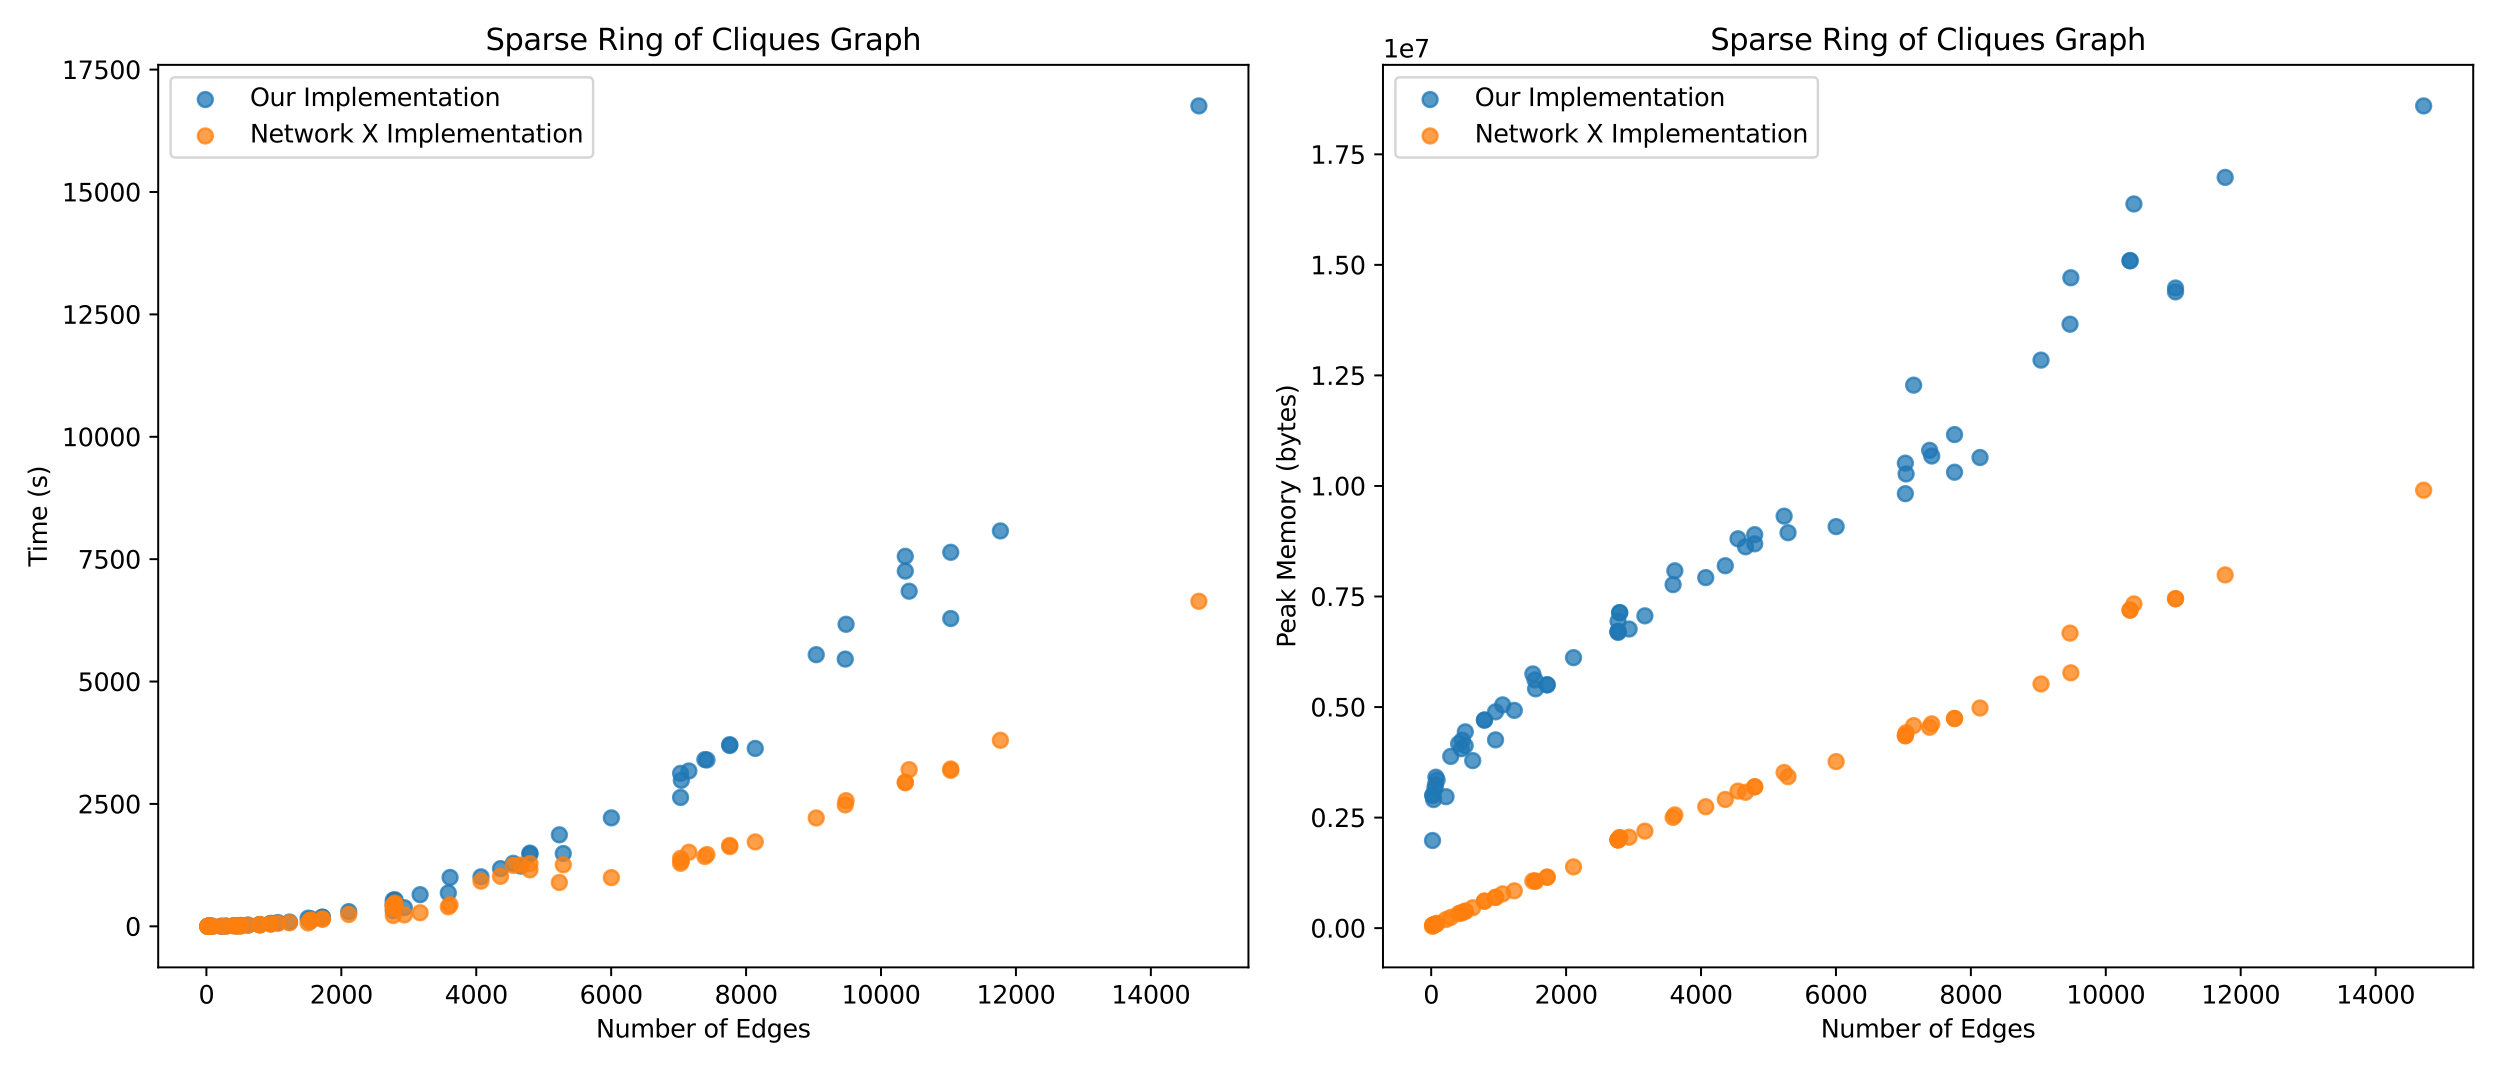 <?xml version="1.0" encoding="utf-8" standalone="no"?>
<!DOCTYPE svg PUBLIC "-//W3C//DTD SVG 1.1//EN"
  "http://www.w3.org/Graphics/SVG/1.1/DTD/svg11.dtd">
<svg xmlns:xlink="http://www.w3.org/1999/xlink" width="1008pt" height="432pt" viewBox="0 0 1008 432" xmlns="http://www.w3.org/2000/svg" version="1.1">
 <defs>
  <style type="text/css">*{stroke-linejoin: round; stroke-linecap: butt}</style>
 </defs>
 <g id="figure_1">
  <g id="patch_1">
   <path d="M 0 432 
L 1008 432 
L 1008 0 
L 0 0 
z
" style="fill: #ffffff"/>
  </g>
  <g id="axes_1">
   <g id="patch_2">
    <path d="M 63.785 390.04 
L 503.37 390.04 
L 503.37 26.16 
L 63.785 26.16 
z
" style="fill: #ffffff"/>
   </g>
   <g id="PathCollection_1">
    <defs>
     <path id="m8c21396eab" d="M 0 3 
C 0.796 3 1.559 2.684 2.121 2.121 
C 2.684 1.559 3 0.796 3 0 
C 3 -0.796 2.684 -1.559 2.121 -2.121 
C 1.559 -2.684 0.796 -3 0 -3 
C -0.796 -3 -1.559 -2.684 -2.121 -2.121 
C -2.684 -1.559 -3 -0.796 -3 0 
C -3 0.796 -2.684 1.559 -2.121 2.121 
C -1.559 2.684 -0.796 3 0 3 
z
" style="stroke: #1f77b4; stroke-opacity: 0.75"/>
    </defs>
    <g clip-path="url(#p3be7ee94e8)">
     <use xlink:href="#m8c21396eab" x="83.875" y="373.474" style="fill: #1f77b4; fill-opacity: 0.75; stroke: #1f77b4; stroke-opacity: 0.75"/>
     <use xlink:href="#m8c21396eab" x="84.201" y="373.468" style="fill: #1f77b4; fill-opacity: 0.75; stroke: #1f77b4; stroke-opacity: 0.75"/>
     <use xlink:href="#m8c21396eab" x="83.875" y="373.472" style="fill: #1f77b4; fill-opacity: 0.75; stroke: #1f77b4; stroke-opacity: 0.75"/>
     <use xlink:href="#m8c21396eab" x="84.745" y="373.465" style="fill: #1f77b4; fill-opacity: 0.75; stroke: #1f77b4; stroke-opacity: 0.75"/>
     <use xlink:href="#m8c21396eab" x="84.936" y="373.463" style="fill: #1f77b4; fill-opacity: 0.75; stroke: #1f77b4; stroke-opacity: 0.75"/>
     <use xlink:href="#m8c21396eab" x="85.616" y="373.459" style="fill: #1f77b4; fill-opacity: 0.75; stroke: #1f77b4; stroke-opacity: 0.75"/>
     <use xlink:href="#m8c21396eab" x="85.126" y="373.466" style="fill: #1f77b4; fill-opacity: 0.75; stroke: #1f77b4; stroke-opacity: 0.75"/>
     <use xlink:href="#m8c21396eab" x="91.11" y="373.389" style="fill: #1f77b4; fill-opacity: 0.75; stroke: #1f77b4; stroke-opacity: 0.75"/>
     <use xlink:href="#m8c21396eab" x="95.408" y="373.26" style="fill: #1f77b4; fill-opacity: 0.75; stroke: #1f77b4; stroke-opacity: 0.75"/>
     <use xlink:href="#m8c21396eab" x="95.734" y="373.232" style="fill: #1f77b4; fill-opacity: 0.75; stroke: #1f77b4; stroke-opacity: 0.75"/>
     <use xlink:href="#m8c21396eab" x="96.931" y="373.216" style="fill: #1f77b4; fill-opacity: 0.75; stroke: #1f77b4; stroke-opacity: 0.75"/>
     <use xlink:href="#m8c21396eab" x="94.293" y="373.223" style="fill: #1f77b4; fill-opacity: 0.75; stroke: #1f77b4; stroke-opacity: 0.75"/>
     <use xlink:href="#m8c21396eab" x="89.206" y="373.456" style="fill: #1f77b4; fill-opacity: 0.75; stroke: #1f77b4; stroke-opacity: 0.75"/>
     <use xlink:href="#m8c21396eab" x="83.766" y="373.484" style="fill: #1f77b4; fill-opacity: 0.75; stroke: #1f77b4; stroke-opacity: 0.75"/>
     <use xlink:href="#m8c21396eab" x="96.985" y="373.136" style="fill: #1f77b4; fill-opacity: 0.75; stroke: #1f77b4; stroke-opacity: 0.75"/>
     <use xlink:href="#m8c21396eab" x="104.71" y="372.755" style="fill: #1f77b4; fill-opacity: 0.75; stroke: #1f77b4; stroke-opacity: 0.75"/>
     <use xlink:href="#m8c21396eab" x="104.71" y="372.892" style="fill: #1f77b4; fill-opacity: 0.75; stroke: #1f77b4; stroke-opacity: 0.75"/>
     <use xlink:href="#m8c21396eab" x="109.171" y="372.311" style="fill: #1f77b4; fill-opacity: 0.75; stroke: #1f77b4; stroke-opacity: 0.75"/>
     <use xlink:href="#m8c21396eab" x="99.977" y="372.997" style="fill: #1f77b4; fill-opacity: 0.75; stroke: #1f77b4; stroke-opacity: 0.75"/>
     <use xlink:href="#m8c21396eab" x="109.171" y="372.378" style="fill: #1f77b4; fill-opacity: 0.75; stroke: #1f77b4; stroke-opacity: 0.75"/>
     <use xlink:href="#m8c21396eab" x="112.054" y="371.969" style="fill: #1f77b4; fill-opacity: 0.75; stroke: #1f77b4; stroke-opacity: 0.75"/>
     <use xlink:href="#m8c21396eab" x="116.733" y="371.769" style="fill: #1f77b4; fill-opacity: 0.75; stroke: #1f77b4; stroke-opacity: 0.75"/>
     <use xlink:href="#m8c21396eab" x="125.328" y="370.444" style="fill: #1f77b4; fill-opacity: 0.75; stroke: #1f77b4; stroke-opacity: 0.75"/>
     <use xlink:href="#m8c21396eab" x="129.979" y="369.857" style="fill: #1f77b4; fill-opacity: 0.75; stroke: #1f77b4; stroke-opacity: 0.75"/>
     <use xlink:href="#m8c21396eab" x="125.11" y="371.362" style="fill: #1f77b4; fill-opacity: 0.75; stroke: #1f77b4; stroke-opacity: 0.75"/>
     <use xlink:href="#m8c21396eab" x="124.213" y="370.217" style="fill: #1f77b4; fill-opacity: 0.75; stroke: #1f77b4; stroke-opacity: 0.75"/>
     <use xlink:href="#m8c21396eab" x="129.979" y="369.801" style="fill: #1f77b4; fill-opacity: 0.75; stroke: #1f77b4; stroke-opacity: 0.75"/>
     <use xlink:href="#m8c21396eab" x="140.614" y="367.563" style="fill: #1f77b4; fill-opacity: 0.75; stroke: #1f77b4; stroke-opacity: 0.75"/>
     <use xlink:href="#m8c21396eab" x="158.566" y="362.97" style="fill: #1f77b4; fill-opacity: 0.75; stroke: #1f77b4; stroke-opacity: 0.75"/>
     <use xlink:href="#m8c21396eab" x="163.027" y="365.969" style="fill: #1f77b4; fill-opacity: 0.75; stroke: #1f77b4; stroke-opacity: 0.75"/>
     <use xlink:href="#m8c21396eab" x="158.566" y="364.921" style="fill: #1f77b4; fill-opacity: 0.75; stroke: #1f77b4; stroke-opacity: 0.75"/>
     <use xlink:href="#m8c21396eab" x="169.392" y="360.736" style="fill: #1f77b4; fill-opacity: 0.75; stroke: #1f77b4; stroke-opacity: 0.75"/>
     <use xlink:href="#m8c21396eab" x="158.566" y="364.271" style="fill: #1f77b4; fill-opacity: 0.75; stroke: #1f77b4; stroke-opacity: 0.75"/>
     <use xlink:href="#m8c21396eab" x="158.566" y="367.233" style="fill: #1f77b4; fill-opacity: 0.75; stroke: #1f77b4; stroke-opacity: 0.75"/>
     <use xlink:href="#m8c21396eab" x="180.761" y="360.023" style="fill: #1f77b4; fill-opacity: 0.75; stroke: #1f77b4; stroke-opacity: 0.75"/>
     <use xlink:href="#m8c21396eab" x="159.219" y="362.766" style="fill: #1f77b4; fill-opacity: 0.75; stroke: #1f77b4; stroke-opacity: 0.75"/>
     <use xlink:href="#m8c21396eab" x="159.219" y="363.147" style="fill: #1f77b4; fill-opacity: 0.75; stroke: #1f77b4; stroke-opacity: 0.75"/>
     <use xlink:href="#m8c21396eab" x="181.469" y="353.794" style="fill: #1f77b4; fill-opacity: 0.75; stroke: #1f77b4; stroke-opacity: 0.75"/>
     <use xlink:href="#m8c21396eab" x="193.926" y="353.544" style="fill: #1f77b4; fill-opacity: 0.75; stroke: #1f77b4; stroke-opacity: 0.75"/>
     <use xlink:href="#m8c21396eab" x="201.814" y="350.237" style="fill: #1f77b4; fill-opacity: 0.75; stroke: #1f77b4; stroke-opacity: 0.75"/>
     <use xlink:href="#m8c21396eab" x="213.673" y="344.382" style="fill: #1f77b4; fill-opacity: 0.75; stroke: #1f77b4; stroke-opacity: 0.75"/>
     <use xlink:href="#m8c21396eab" x="227.11" y="344.137" style="fill: #1f77b4; fill-opacity: 0.75; stroke: #1f77b4; stroke-opacity: 0.75"/>
     <use xlink:href="#m8c21396eab" x="209.974" y="349.206" style="fill: #1f77b4; fill-opacity: 0.75; stroke: #1f77b4; stroke-opacity: 0.75"/>
     <use xlink:href="#m8c21396eab" x="206.928" y="348.082" style="fill: #1f77b4; fill-opacity: 0.75; stroke: #1f77b4; stroke-opacity: 0.75"/>
     <use xlink:href="#m8c21396eab" x="213.673" y="343.973" style="fill: #1f77b4; fill-opacity: 0.75; stroke: #1f77b4; stroke-opacity: 0.75"/>
     <use xlink:href="#m8c21396eab" x="274.411" y="311.815" style="fill: #1f77b4; fill-opacity: 0.75; stroke: #1f77b4; stroke-opacity: 0.75"/>
     <use xlink:href="#m8c21396eab" x="225.533" y="336.601" style="fill: #1f77b4; fill-opacity: 0.75; stroke: #1f77b4; stroke-opacity: 0.75"/>
     <use xlink:href="#m8c21396eab" x="246.504" y="329.77" style="fill: #1f77b4; fill-opacity: 0.75; stroke: #1f77b4; stroke-opacity: 0.75"/>
     <use xlink:href="#m8c21396eab" x="274.411" y="321.532" style="fill: #1f77b4; fill-opacity: 0.75; stroke: #1f77b4; stroke-opacity: 0.75"/>
     <use xlink:href="#m8c21396eab" x="284.203" y="306.271" style="fill: #1f77b4; fill-opacity: 0.75; stroke: #1f77b4; stroke-opacity: 0.75"/>
     <use xlink:href="#m8c21396eab" x="294.24" y="300.245" style="fill: #1f77b4; fill-opacity: 0.75; stroke: #1f77b4; stroke-opacity: 0.75"/>
     <use xlink:href="#m8c21396eab" x="274.71" y="314.627" style="fill: #1f77b4; fill-opacity: 0.75; stroke: #1f77b4; stroke-opacity: 0.75"/>
     <use xlink:href="#m8c21396eab" x="285.046" y="306.412" style="fill: #1f77b4; fill-opacity: 0.75; stroke: #1f77b4; stroke-opacity: 0.75"/>
     <use xlink:href="#m8c21396eab" x="294.24" y="300.597" style="fill: #1f77b4; fill-opacity: 0.75; stroke: #1f77b4; stroke-opacity: 0.75"/>
     <use xlink:href="#m8c21396eab" x="304.522" y="301.764" style="fill: #1f77b4; fill-opacity: 0.75; stroke: #1f77b4; stroke-opacity: 0.75"/>
     <use xlink:href="#m8c21396eab" x="277.757" y="310.857" style="fill: #1f77b4; fill-opacity: 0.75; stroke: #1f77b4; stroke-opacity: 0.75"/>
     <use xlink:href="#m8c21396eab" x="340.806" y="265.744" style="fill: #1f77b4; fill-opacity: 0.75; stroke: #1f77b4; stroke-opacity: 0.75"/>
     <use xlink:href="#m8c21396eab" x="341.133" y="251.711" style="fill: #1f77b4; fill-opacity: 0.75; stroke: #1f77b4; stroke-opacity: 0.75"/>
     <use xlink:href="#m8c21396eab" x="329.11" y="263.97" style="fill: #1f77b4; fill-opacity: 0.75; stroke: #1f77b4; stroke-opacity: 0.75"/>
     <use xlink:href="#m8c21396eab" x="366.565" y="238.374" style="fill: #1f77b4; fill-opacity: 0.75; stroke: #1f77b4; stroke-opacity: 0.75"/>
     <use xlink:href="#m8c21396eab" x="383.347" y="249.384" style="fill: #1f77b4; fill-opacity: 0.75; stroke: #1f77b4; stroke-opacity: 0.75"/>
     <use xlink:href="#m8c21396eab" x="365.014" y="224.305" style="fill: #1f77b4; fill-opacity: 0.75; stroke: #1f77b4; stroke-opacity: 0.75"/>
     <use xlink:href="#m8c21396eab" x="383.347" y="222.683" style="fill: #1f77b4; fill-opacity: 0.75; stroke: #1f77b4; stroke-opacity: 0.75"/>
     <use xlink:href="#m8c21396eab" x="365.014" y="230.259" style="fill: #1f77b4; fill-opacity: 0.75; stroke: #1f77b4; stroke-opacity: 0.75"/>
     <use xlink:href="#m8c21396eab" x="403.366" y="214.062" style="fill: #1f77b4; fill-opacity: 0.75; stroke: #1f77b4; stroke-opacity: 0.75"/>
     <use xlink:href="#m8c21396eab" x="483.389" y="42.7" style="fill: #1f77b4; fill-opacity: 0.75; stroke: #1f77b4; stroke-opacity: 0.75"/>
    </g>
   </g>
   <g id="PathCollection_2">
    <defs>
     <path id="m449b4fe361" d="M 0 3 
C 0.796 3 1.559 2.684 2.121 2.121 
C 2.684 1.559 3 0.796 3 0 
C 3 -0.796 2.684 -1.559 2.121 -2.121 
C 1.559 -2.684 0.796 -3 0 -3 
C -0.796 -3 -1.559 -2.684 -2.121 -2.121 
C -2.684 -1.559 -3 -0.796 -3 0 
C -3 0.796 -2.684 1.559 -2.121 2.121 
C -1.559 2.684 -0.796 3 0 3 
z
" style="stroke: #ff7f0e; stroke-opacity: 0.75"/>
    </defs>
    <g clip-path="url(#p3be7ee94e8)">
     <use xlink:href="#m449b4fe361" x="83.875" y="373.499" style="fill: #ff7f0e; fill-opacity: 0.75; stroke: #ff7f0e; stroke-opacity: 0.75"/>
     <use xlink:href="#m449b4fe361" x="84.201" y="373.498" style="fill: #ff7f0e; fill-opacity: 0.75; stroke: #ff7f0e; stroke-opacity: 0.75"/>
     <use xlink:href="#m449b4fe361" x="83.875" y="373.5" style="fill: #ff7f0e; fill-opacity: 0.75; stroke: #ff7f0e; stroke-opacity: 0.75"/>
     <use xlink:href="#m449b4fe361" x="84.745" y="373.498" style="fill: #ff7f0e; fill-opacity: 0.75; stroke: #ff7f0e; stroke-opacity: 0.75"/>
     <use xlink:href="#m449b4fe361" x="84.936" y="373.494" style="fill: #ff7f0e; fill-opacity: 0.75; stroke: #ff7f0e; stroke-opacity: 0.75"/>
     <use xlink:href="#m449b4fe361" x="85.616" y="373.49" style="fill: #ff7f0e; fill-opacity: 0.75; stroke: #ff7f0e; stroke-opacity: 0.75"/>
     <use xlink:href="#m449b4fe361" x="85.126" y="373.492" style="fill: #ff7f0e; fill-opacity: 0.75; stroke: #ff7f0e; stroke-opacity: 0.75"/>
     <use xlink:href="#m449b4fe361" x="91.11" y="373.411" style="fill: #ff7f0e; fill-opacity: 0.75; stroke: #ff7f0e; stroke-opacity: 0.75"/>
     <use xlink:href="#m449b4fe361" x="95.408" y="373.405" style="fill: #ff7f0e; fill-opacity: 0.75; stroke: #ff7f0e; stroke-opacity: 0.75"/>
     <use xlink:href="#m449b4fe361" x="95.734" y="373.275" style="fill: #ff7f0e; fill-opacity: 0.75; stroke: #ff7f0e; stroke-opacity: 0.75"/>
     <use xlink:href="#m449b4fe361" x="96.931" y="373.269" style="fill: #ff7f0e; fill-opacity: 0.75; stroke: #ff7f0e; stroke-opacity: 0.75"/>
     <use xlink:href="#m449b4fe361" x="94.293" y="373.288" style="fill: #ff7f0e; fill-opacity: 0.75; stroke: #ff7f0e; stroke-opacity: 0.75"/>
     <use xlink:href="#m449b4fe361" x="89.206" y="373.447" style="fill: #ff7f0e; fill-opacity: 0.75; stroke: #ff7f0e; stroke-opacity: 0.75"/>
     <use xlink:href="#m449b4fe361" x="83.766" y="373.5" style="fill: #ff7f0e; fill-opacity: 0.75; stroke: #ff7f0e; stroke-opacity: 0.75"/>
     <use xlink:href="#m449b4fe361" x="96.985" y="373.35" style="fill: #ff7f0e; fill-opacity: 0.75; stroke: #ff7f0e; stroke-opacity: 0.75"/>
     <use xlink:href="#m449b4fe361" x="104.71" y="372.847" style="fill: #ff7f0e; fill-opacity: 0.75; stroke: #ff7f0e; stroke-opacity: 0.75"/>
     <use xlink:href="#m449b4fe361" x="104.71" y="372.843" style="fill: #ff7f0e; fill-opacity: 0.75; stroke: #ff7f0e; stroke-opacity: 0.75"/>
     <use xlink:href="#m449b4fe361" x="109.171" y="372.558" style="fill: #ff7f0e; fill-opacity: 0.75; stroke: #ff7f0e; stroke-opacity: 0.75"/>
     <use xlink:href="#m449b4fe361" x="99.977" y="373.027" style="fill: #ff7f0e; fill-opacity: 0.75; stroke: #ff7f0e; stroke-opacity: 0.75"/>
     <use xlink:href="#m449b4fe361" x="109.171" y="372.562" style="fill: #ff7f0e; fill-opacity: 0.75; stroke: #ff7f0e; stroke-opacity: 0.75"/>
     <use xlink:href="#m449b4fe361" x="112.054" y="372.304" style="fill: #ff7f0e; fill-opacity: 0.75; stroke: #ff7f0e; stroke-opacity: 0.75"/>
     <use xlink:href="#m449b4fe361" x="116.733" y="372.078" style="fill: #ff7f0e; fill-opacity: 0.75; stroke: #ff7f0e; stroke-opacity: 0.75"/>
     <use xlink:href="#m449b4fe361" x="125.328" y="371.104" style="fill: #ff7f0e; fill-opacity: 0.75; stroke: #ff7f0e; stroke-opacity: 0.75"/>
     <use xlink:href="#m449b4fe361" x="129.979" y="370.582" style="fill: #ff7f0e; fill-opacity: 0.75; stroke: #ff7f0e; stroke-opacity: 0.75"/>
     <use xlink:href="#m449b4fe361" x="125.11" y="370.932" style="fill: #ff7f0e; fill-opacity: 0.75; stroke: #ff7f0e; stroke-opacity: 0.75"/>
     <use xlink:href="#m449b4fe361" x="124.213" y="372.13" style="fill: #ff7f0e; fill-opacity: 0.75; stroke: #ff7f0e; stroke-opacity: 0.75"/>
     <use xlink:href="#m449b4fe361" x="129.979" y="370.59" style="fill: #ff7f0e; fill-opacity: 0.75; stroke: #ff7f0e; stroke-opacity: 0.75"/>
     <use xlink:href="#m449b4fe361" x="140.614" y="368.736" style="fill: #ff7f0e; fill-opacity: 0.75; stroke: #ff7f0e; stroke-opacity: 0.75"/>
     <use xlink:href="#m449b4fe361" x="158.566" y="365.421" style="fill: #ff7f0e; fill-opacity: 0.75; stroke: #ff7f0e; stroke-opacity: 0.75"/>
     <use xlink:href="#m449b4fe361" x="163.027" y="368.885" style="fill: #ff7f0e; fill-opacity: 0.75; stroke: #ff7f0e; stroke-opacity: 0.75"/>
     <use xlink:href="#m449b4fe361" x="158.566" y="369.124" style="fill: #ff7f0e; fill-opacity: 0.75; stroke: #ff7f0e; stroke-opacity: 0.75"/>
     <use xlink:href="#m449b4fe361" x="169.392" y="368.026" style="fill: #ff7f0e; fill-opacity: 0.75; stroke: #ff7f0e; stroke-opacity: 0.75"/>
     <use xlink:href="#m449b4fe361" x="158.566" y="366.208" style="fill: #ff7f0e; fill-opacity: 0.75; stroke: #ff7f0e; stroke-opacity: 0.75"/>
     <use xlink:href="#m449b4fe361" x="158.566" y="364.938" style="fill: #ff7f0e; fill-opacity: 0.75; stroke: #ff7f0e; stroke-opacity: 0.75"/>
     <use xlink:href="#m449b4fe361" x="180.761" y="365.648" style="fill: #ff7f0e; fill-opacity: 0.75; stroke: #ff7f0e; stroke-opacity: 0.75"/>
     <use xlink:href="#m449b4fe361" x="159.219" y="364.651" style="fill: #ff7f0e; fill-opacity: 0.75; stroke: #ff7f0e; stroke-opacity: 0.75"/>
     <use xlink:href="#m449b4fe361" x="159.219" y="364.092" style="fill: #ff7f0e; fill-opacity: 0.75; stroke: #ff7f0e; stroke-opacity: 0.75"/>
     <use xlink:href="#m449b4fe361" x="181.469" y="364.834" style="fill: #ff7f0e; fill-opacity: 0.75; stroke: #ff7f0e; stroke-opacity: 0.75"/>
     <use xlink:href="#m449b4fe361" x="193.926" y="355.29" style="fill: #ff7f0e; fill-opacity: 0.75; stroke: #ff7f0e; stroke-opacity: 0.75"/>
     <use xlink:href="#m449b4fe361" x="201.814" y="353.329" style="fill: #ff7f0e; fill-opacity: 0.75; stroke: #ff7f0e; stroke-opacity: 0.75"/>
     <use xlink:href="#m449b4fe361" x="213.673" y="350.717" style="fill: #ff7f0e; fill-opacity: 0.75; stroke: #ff7f0e; stroke-opacity: 0.75"/>
     <use xlink:href="#m449b4fe361" x="227.11" y="348.679" style="fill: #ff7f0e; fill-opacity: 0.75; stroke: #ff7f0e; stroke-opacity: 0.75"/>
     <use xlink:href="#m449b4fe361" x="209.974" y="348.826" style="fill: #ff7f0e; fill-opacity: 0.75; stroke: #ff7f0e; stroke-opacity: 0.75"/>
     <use xlink:href="#m449b4fe361" x="206.928" y="348.924" style="fill: #ff7f0e; fill-opacity: 0.75; stroke: #ff7f0e; stroke-opacity: 0.75"/>
     <use xlink:href="#m449b4fe361" x="213.673" y="348.192" style="fill: #ff7f0e; fill-opacity: 0.75; stroke: #ff7f0e; stroke-opacity: 0.75"/>
     <use xlink:href="#m449b4fe361" x="274.411" y="346.085" style="fill: #ff7f0e; fill-opacity: 0.75; stroke: #ff7f0e; stroke-opacity: 0.75"/>
     <use xlink:href="#m449b4fe361" x="225.533" y="355.818" style="fill: #ff7f0e; fill-opacity: 0.75; stroke: #ff7f0e; stroke-opacity: 0.75"/>
     <use xlink:href="#m449b4fe361" x="246.504" y="353.862" style="fill: #ff7f0e; fill-opacity: 0.75; stroke: #ff7f0e; stroke-opacity: 0.75"/>
     <use xlink:href="#m449b4fe361" x="274.411" y="348.088" style="fill: #ff7f0e; fill-opacity: 0.75; stroke: #ff7f0e; stroke-opacity: 0.75"/>
     <use xlink:href="#m449b4fe361" x="284.203" y="345.353" style="fill: #ff7f0e; fill-opacity: 0.75; stroke: #ff7f0e; stroke-opacity: 0.75"/>
     <use xlink:href="#m449b4fe361" x="294.24" y="341.362" style="fill: #ff7f0e; fill-opacity: 0.75; stroke: #ff7f0e; stroke-opacity: 0.75"/>
     <use xlink:href="#m449b4fe361" x="274.71" y="347.255" style="fill: #ff7f0e; fill-opacity: 0.75; stroke: #ff7f0e; stroke-opacity: 0.75"/>
     <use xlink:href="#m449b4fe361" x="285.046" y="344.548" style="fill: #ff7f0e; fill-opacity: 0.75; stroke: #ff7f0e; stroke-opacity: 0.75"/>
     <use xlink:href="#m449b4fe361" x="294.24" y="340.873" style="fill: #ff7f0e; fill-opacity: 0.75; stroke: #ff7f0e; stroke-opacity: 0.75"/>
     <use xlink:href="#m449b4fe361" x="304.522" y="339.459" style="fill: #ff7f0e; fill-opacity: 0.75; stroke: #ff7f0e; stroke-opacity: 0.75"/>
     <use xlink:href="#m449b4fe361" x="277.757" y="343.637" style="fill: #ff7f0e; fill-opacity: 0.75; stroke: #ff7f0e; stroke-opacity: 0.75"/>
     <use xlink:href="#m449b4fe361" x="340.806" y="324.53" style="fill: #ff7f0e; fill-opacity: 0.75; stroke: #ff7f0e; stroke-opacity: 0.75"/>
     <use xlink:href="#m449b4fe361" x="341.133" y="322.835" style="fill: #ff7f0e; fill-opacity: 0.75; stroke: #ff7f0e; stroke-opacity: 0.75"/>
     <use xlink:href="#m449b4fe361" x="329.11" y="329.793" style="fill: #ff7f0e; fill-opacity: 0.75; stroke: #ff7f0e; stroke-opacity: 0.75"/>
     <use xlink:href="#m449b4fe361" x="366.565" y="310.33" style="fill: #ff7f0e; fill-opacity: 0.75; stroke: #ff7f0e; stroke-opacity: 0.75"/>
     <use xlink:href="#m449b4fe361" x="383.347" y="310.609" style="fill: #ff7f0e; fill-opacity: 0.75; stroke: #ff7f0e; stroke-opacity: 0.75"/>
     <use xlink:href="#m449b4fe361" x="365.014" y="315.344" style="fill: #ff7f0e; fill-opacity: 0.75; stroke: #ff7f0e; stroke-opacity: 0.75"/>
     <use xlink:href="#m449b4fe361" x="383.347" y="310.051" style="fill: #ff7f0e; fill-opacity: 0.75; stroke: #ff7f0e; stroke-opacity: 0.75"/>
     <use xlink:href="#m449b4fe361" x="365.014" y="315.62" style="fill: #ff7f0e; fill-opacity: 0.75; stroke: #ff7f0e; stroke-opacity: 0.75"/>
     <use xlink:href="#m449b4fe361" x="403.366" y="298.483" style="fill: #ff7f0e; fill-opacity: 0.75; stroke: #ff7f0e; stroke-opacity: 0.75"/>
     <use xlink:href="#m449b4fe361" x="483.389" y="242.441" style="fill: #ff7f0e; fill-opacity: 0.75; stroke: #ff7f0e; stroke-opacity: 0.75"/>
    </g>
   </g>
   <g id="matplotlib.axis_1">
    <g id="xtick_1">
     <g id="line2d_1">
      <defs>
       <path id="mf25c4f2523" d="M 0 0 
L 0 3.5 
" style="stroke: #000000; stroke-width: 0.8"/>
      </defs>
      <g>
       <use xlink:href="#mf25c4f2523" x="83.222" y="390.04" style="stroke: #000000; stroke-width: 0.8"/>
      </g>
     </g>
     <g id="text_1">
      <!-- 0 -->
      <g transform="translate(80.041 404.638) scale(0.1 -0.1)">
       <defs>
        <path id="DejaVuSans-30" d="M 2034 4250 
Q 1547 4250 1301 3770 
Q 1056 3291 1056 2328 
Q 1056 1369 1301 889 
Q 1547 409 2034 409 
Q 2525 409 2770 889 
Q 3016 1369 3016 2328 
Q 3016 3291 2770 3770 
Q 2525 4250 2034 4250 
z
M 2034 4750 
Q 2819 4750 3233 4129 
Q 3647 3509 3647 2328 
Q 3647 1150 3233 529 
Q 2819 -91 2034 -91 
Q 1250 -91 836 529 
Q 422 1150 422 2328 
Q 422 3509 836 4129 
Q 1250 4750 2034 4750 
z
" transform="scale(0.016)"/>
       </defs>
       <use xlink:href="#DejaVuSans-30"/>
      </g>
     </g>
    </g>
    <g id="xtick_2">
     <g id="line2d_2">
      <g>
       <use xlink:href="#mf25c4f2523" x="137.622" y="390.04" style="stroke: #000000; stroke-width: 0.8"/>
      </g>
     </g>
     <g id="text_2">
      <!-- 2000 -->
      <g transform="translate(124.897 404.638) scale(0.1 -0.1)">
       <defs>
        <path id="DejaVuSans-32" d="M 1228 531 
L 3431 531 
L 3431 0 
L 469 0 
L 469 531 
Q 828 903 1448 1529 
Q 2069 2156 2228 2338 
Q 2531 2678 2651 2914 
Q 2772 3150 2772 3378 
Q 2772 3750 2511 3984 
Q 2250 4219 1831 4219 
Q 1534 4219 1204 4116 
Q 875 4013 500 3803 
L 500 4441 
Q 881 4594 1212 4672 
Q 1544 4750 1819 4750 
Q 2544 4750 2975 4387 
Q 3406 4025 3406 3419 
Q 3406 3131 3298 2873 
Q 3191 2616 2906 2266 
Q 2828 2175 2409 1742 
Q 1991 1309 1228 531 
z
" transform="scale(0.016)"/>
       </defs>
       <use xlink:href="#DejaVuSans-32"/>
       <use xlink:href="#DejaVuSans-30" transform="translate(63.623 0)"/>
       <use xlink:href="#DejaVuSans-30" transform="translate(127.246 0)"/>
       <use xlink:href="#DejaVuSans-30" transform="translate(190.869 0)"/>
      </g>
     </g>
    </g>
    <g id="xtick_3">
     <g id="line2d_3">
      <g>
       <use xlink:href="#mf25c4f2523" x="192.022" y="390.04" style="stroke: #000000; stroke-width: 0.8"/>
      </g>
     </g>
     <g id="text_3">
      <!-- 4000 -->
      <g transform="translate(179.297 404.638) scale(0.1 -0.1)">
       <defs>
        <path id="DejaVuSans-34" d="M 2419 4116 
L 825 1625 
L 2419 1625 
L 2419 4116 
z
M 2253 4666 
L 3047 4666 
L 3047 1625 
L 3713 1625 
L 3713 1100 
L 3047 1100 
L 3047 0 
L 2419 0 
L 2419 1100 
L 313 1100 
L 313 1709 
L 2253 4666 
z
" transform="scale(0.016)"/>
       </defs>
       <use xlink:href="#DejaVuSans-34"/>
       <use xlink:href="#DejaVuSans-30" transform="translate(63.623 0)"/>
       <use xlink:href="#DejaVuSans-30" transform="translate(127.246 0)"/>
       <use xlink:href="#DejaVuSans-30" transform="translate(190.869 0)"/>
      </g>
     </g>
    </g>
    <g id="xtick_4">
     <g id="line2d_4">
      <g>
       <use xlink:href="#mf25c4f2523" x="246.422" y="390.04" style="stroke: #000000; stroke-width: 0.8"/>
      </g>
     </g>
     <g id="text_4">
      <!-- 6000 -->
      <g transform="translate(233.697 404.638) scale(0.1 -0.1)">
       <defs>
        <path id="DejaVuSans-36" d="M 2113 2584 
Q 1688 2584 1439 2293 
Q 1191 2003 1191 1497 
Q 1191 994 1439 701 
Q 1688 409 2113 409 
Q 2538 409 2786 701 
Q 3034 994 3034 1497 
Q 3034 2003 2786 2293 
Q 2538 2584 2113 2584 
z
M 3366 4563 
L 3366 3988 
Q 3128 4100 2886 4159 
Q 2644 4219 2406 4219 
Q 1781 4219 1451 3797 
Q 1122 3375 1075 2522 
Q 1259 2794 1537 2939 
Q 1816 3084 2150 3084 
Q 2853 3084 3261 2657 
Q 3669 2231 3669 1497 
Q 3669 778 3244 343 
Q 2819 -91 2113 -91 
Q 1303 -91 875 529 
Q 447 1150 447 2328 
Q 447 3434 972 4092 
Q 1497 4750 2381 4750 
Q 2619 4750 2861 4703 
Q 3103 4656 3366 4563 
z
" transform="scale(0.016)"/>
       </defs>
       <use xlink:href="#DejaVuSans-36"/>
       <use xlink:href="#DejaVuSans-30" transform="translate(63.623 0)"/>
       <use xlink:href="#DejaVuSans-30" transform="translate(127.246 0)"/>
       <use xlink:href="#DejaVuSans-30" transform="translate(190.869 0)"/>
      </g>
     </g>
    </g>
    <g id="xtick_5">
     <g id="line2d_5">
      <g>
       <use xlink:href="#mf25c4f2523" x="300.822" y="390.04" style="stroke: #000000; stroke-width: 0.8"/>
      </g>
     </g>
     <g id="text_5">
      <!-- 8000 -->
      <g transform="translate(288.097 404.638) scale(0.1 -0.1)">
       <defs>
        <path id="DejaVuSans-38" d="M 2034 2216 
Q 1584 2216 1326 1975 
Q 1069 1734 1069 1313 
Q 1069 891 1326 650 
Q 1584 409 2034 409 
Q 2484 409 2743 651 
Q 3003 894 3003 1313 
Q 3003 1734 2745 1975 
Q 2488 2216 2034 2216 
z
M 1403 2484 
Q 997 2584 770 2862 
Q 544 3141 544 3541 
Q 544 4100 942 4425 
Q 1341 4750 2034 4750 
Q 2731 4750 3128 4425 
Q 3525 4100 3525 3541 
Q 3525 3141 3298 2862 
Q 3072 2584 2669 2484 
Q 3125 2378 3379 2068 
Q 3634 1759 3634 1313 
Q 3634 634 3220 271 
Q 2806 -91 2034 -91 
Q 1263 -91 848 271 
Q 434 634 434 1313 
Q 434 1759 690 2068 
Q 947 2378 1403 2484 
z
M 1172 3481 
Q 1172 3119 1398 2916 
Q 1625 2713 2034 2713 
Q 2441 2713 2670 2916 
Q 2900 3119 2900 3481 
Q 2900 3844 2670 4047 
Q 2441 4250 2034 4250 
Q 1625 4250 1398 4047 
Q 1172 3844 1172 3481 
z
" transform="scale(0.016)"/>
       </defs>
       <use xlink:href="#DejaVuSans-38"/>
       <use xlink:href="#DejaVuSans-30" transform="translate(63.623 0)"/>
       <use xlink:href="#DejaVuSans-30" transform="translate(127.246 0)"/>
       <use xlink:href="#DejaVuSans-30" transform="translate(190.869 0)"/>
      </g>
     </g>
    </g>
    <g id="xtick_6">
     <g id="line2d_6">
      <g>
       <use xlink:href="#mf25c4f2523" x="355.222" y="390.04" style="stroke: #000000; stroke-width: 0.8"/>
      </g>
     </g>
     <g id="text_6">
      <!-- 10000 -->
      <g transform="translate(339.316 404.638) scale(0.1 -0.1)">
       <defs>
        <path id="DejaVuSans-31" d="M 794 531 
L 1825 531 
L 1825 4091 
L 703 3866 
L 703 4441 
L 1819 4666 
L 2450 4666 
L 2450 531 
L 3481 531 
L 3481 0 
L 794 0 
L 794 531 
z
" transform="scale(0.016)"/>
       </defs>
       <use xlink:href="#DejaVuSans-31"/>
       <use xlink:href="#DejaVuSans-30" transform="translate(63.623 0)"/>
       <use xlink:href="#DejaVuSans-30" transform="translate(127.246 0)"/>
       <use xlink:href="#DejaVuSans-30" transform="translate(190.869 0)"/>
       <use xlink:href="#DejaVuSans-30" transform="translate(254.492 0)"/>
      </g>
     </g>
    </g>
    <g id="xtick_7">
     <g id="line2d_7">
      <g>
       <use xlink:href="#mf25c4f2523" x="409.622" y="390.04" style="stroke: #000000; stroke-width: 0.8"/>
      </g>
     </g>
     <g id="text_7">
      <!-- 12000 -->
      <g transform="translate(393.716 404.638) scale(0.1 -0.1)">
       <use xlink:href="#DejaVuSans-31"/>
       <use xlink:href="#DejaVuSans-32" transform="translate(63.623 0)"/>
       <use xlink:href="#DejaVuSans-30" transform="translate(127.246 0)"/>
       <use xlink:href="#DejaVuSans-30" transform="translate(190.869 0)"/>
       <use xlink:href="#DejaVuSans-30" transform="translate(254.492 0)"/>
      </g>
     </g>
    </g>
    <g id="xtick_8">
     <g id="line2d_8">
      <g>
       <use xlink:href="#mf25c4f2523" x="464.022" y="390.04" style="stroke: #000000; stroke-width: 0.8"/>
      </g>
     </g>
     <g id="text_8">
      <!-- 14000 -->
      <g transform="translate(448.116 404.638) scale(0.1 -0.1)">
       <use xlink:href="#DejaVuSans-31"/>
       <use xlink:href="#DejaVuSans-34" transform="translate(63.623 0)"/>
       <use xlink:href="#DejaVuSans-30" transform="translate(127.246 0)"/>
       <use xlink:href="#DejaVuSans-30" transform="translate(190.869 0)"/>
       <use xlink:href="#DejaVuSans-30" transform="translate(254.492 0)"/>
      </g>
     </g>
    </g>
    <g id="text_9">
     <!-- Number of Edges -->
     <g transform="translate(240.305 418.317) scale(0.1 -0.1)">
      <defs>
       <path id="DejaVuSans-4e" d="M 628 4666 
L 1478 4666 
L 3547 763 
L 3547 4666 
L 4159 4666 
L 4159 0 
L 3309 0 
L 1241 3903 
L 1241 0 
L 628 0 
L 628 4666 
z
" transform="scale(0.016)"/>
       <path id="DejaVuSans-75" d="M 544 1381 
L 544 3500 
L 1119 3500 
L 1119 1403 
Q 1119 906 1312 657 
Q 1506 409 1894 409 
Q 2359 409 2629 706 
Q 2900 1003 2900 1516 
L 2900 3500 
L 3475 3500 
L 3475 0 
L 2900 0 
L 2900 538 
Q 2691 219 2414 64 
Q 2138 -91 1772 -91 
Q 1169 -91 856 284 
Q 544 659 544 1381 
z
M 1991 3584 
L 1991 3584 
z
" transform="scale(0.016)"/>
       <path id="DejaVuSans-6d" d="M 3328 2828 
Q 3544 3216 3844 3400 
Q 4144 3584 4550 3584 
Q 5097 3584 5394 3201 
Q 5691 2819 5691 2113 
L 5691 0 
L 5113 0 
L 5113 2094 
Q 5113 2597 4934 2840 
Q 4756 3084 4391 3084 
Q 3944 3084 3684 2787 
Q 3425 2491 3425 1978 
L 3425 0 
L 2847 0 
L 2847 2094 
Q 2847 2600 2669 2842 
Q 2491 3084 2119 3084 
Q 1678 3084 1418 2786 
Q 1159 2488 1159 1978 
L 1159 0 
L 581 0 
L 581 3500 
L 1159 3500 
L 1159 2956 
Q 1356 3278 1631 3431 
Q 1906 3584 2284 3584 
Q 2666 3584 2933 3390 
Q 3200 3197 3328 2828 
z
" transform="scale(0.016)"/>
       <path id="DejaVuSans-62" d="M 3116 1747 
Q 3116 2381 2855 2742 
Q 2594 3103 2138 3103 
Q 1681 3103 1420 2742 
Q 1159 2381 1159 1747 
Q 1159 1113 1420 752 
Q 1681 391 2138 391 
Q 2594 391 2855 752 
Q 3116 1113 3116 1747 
z
M 1159 2969 
Q 1341 3281 1617 3432 
Q 1894 3584 2278 3584 
Q 2916 3584 3314 3078 
Q 3713 2572 3713 1747 
Q 3713 922 3314 415 
Q 2916 -91 2278 -91 
Q 1894 -91 1617 61 
Q 1341 213 1159 525 
L 1159 0 
L 581 0 
L 581 4863 
L 1159 4863 
L 1159 2969 
z
" transform="scale(0.016)"/>
       <path id="DejaVuSans-65" d="M 3597 1894 
L 3597 1613 
L 953 1613 
Q 991 1019 1311 708 
Q 1631 397 2203 397 
Q 2534 397 2845 478 
Q 3156 559 3463 722 
L 3463 178 
Q 3153 47 2828 -22 
Q 2503 -91 2169 -91 
Q 1331 -91 842 396 
Q 353 884 353 1716 
Q 353 2575 817 3079 
Q 1281 3584 2069 3584 
Q 2775 3584 3186 3129 
Q 3597 2675 3597 1894 
z
M 3022 2063 
Q 3016 2534 2758 2815 
Q 2500 3097 2075 3097 
Q 1594 3097 1305 2825 
Q 1016 2553 972 2059 
L 3022 2063 
z
" transform="scale(0.016)"/>
       <path id="DejaVuSans-72" d="M 2631 2963 
Q 2534 3019 2420 3045 
Q 2306 3072 2169 3072 
Q 1681 3072 1420 2755 
Q 1159 2438 1159 1844 
L 1159 0 
L 581 0 
L 581 3500 
L 1159 3500 
L 1159 2956 
Q 1341 3275 1631 3429 
Q 1922 3584 2338 3584 
Q 2397 3584 2469 3576 
Q 2541 3569 2628 3553 
L 2631 2963 
z
" transform="scale(0.016)"/>
       <path id="DejaVuSans-20" transform="scale(0.016)"/>
       <path id="DejaVuSans-6f" d="M 1959 3097 
Q 1497 3097 1228 2736 
Q 959 2375 959 1747 
Q 959 1119 1226 758 
Q 1494 397 1959 397 
Q 2419 397 2687 759 
Q 2956 1122 2956 1747 
Q 2956 2369 2687 2733 
Q 2419 3097 1959 3097 
z
M 1959 3584 
Q 2709 3584 3137 3096 
Q 3566 2609 3566 1747 
Q 3566 888 3137 398 
Q 2709 -91 1959 -91 
Q 1206 -91 779 398 
Q 353 888 353 1747 
Q 353 2609 779 3096 
Q 1206 3584 1959 3584 
z
" transform="scale(0.016)"/>
       <path id="DejaVuSans-66" d="M 2375 4863 
L 2375 4384 
L 1825 4384 
Q 1516 4384 1395 4259 
Q 1275 4134 1275 3809 
L 1275 3500 
L 2222 3500 
L 2222 3053 
L 1275 3053 
L 1275 0 
L 697 0 
L 697 3053 
L 147 3053 
L 147 3500 
L 697 3500 
L 697 3744 
Q 697 4328 969 4595 
Q 1241 4863 1831 4863 
L 2375 4863 
z
" transform="scale(0.016)"/>
       <path id="DejaVuSans-45" d="M 628 4666 
L 3578 4666 
L 3578 4134 
L 1259 4134 
L 1259 2753 
L 3481 2753 
L 3481 2222 
L 1259 2222 
L 1259 531 
L 3634 531 
L 3634 0 
L 628 0 
L 628 4666 
z
" transform="scale(0.016)"/>
       <path id="DejaVuSans-64" d="M 2906 2969 
L 2906 4863 
L 3481 4863 
L 3481 0 
L 2906 0 
L 2906 525 
Q 2725 213 2448 61 
Q 2172 -91 1784 -91 
Q 1150 -91 751 415 
Q 353 922 353 1747 
Q 353 2572 751 3078 
Q 1150 3584 1784 3584 
Q 2172 3584 2448 3432 
Q 2725 3281 2906 2969 
z
M 947 1747 
Q 947 1113 1208 752 
Q 1469 391 1925 391 
Q 2381 391 2643 752 
Q 2906 1113 2906 1747 
Q 2906 2381 2643 2742 
Q 2381 3103 1925 3103 
Q 1469 3103 1208 2742 
Q 947 2381 947 1747 
z
" transform="scale(0.016)"/>
       <path id="DejaVuSans-67" d="M 2906 1791 
Q 2906 2416 2648 2759 
Q 2391 3103 1925 3103 
Q 1463 3103 1205 2759 
Q 947 2416 947 1791 
Q 947 1169 1205 825 
Q 1463 481 1925 481 
Q 2391 481 2648 825 
Q 2906 1169 2906 1791 
z
M 3481 434 
Q 3481 -459 3084 -895 
Q 2688 -1331 1869 -1331 
Q 1566 -1331 1297 -1286 
Q 1028 -1241 775 -1147 
L 775 -588 
Q 1028 -725 1275 -790 
Q 1522 -856 1778 -856 
Q 2344 -856 2625 -561 
Q 2906 -266 2906 331 
L 2906 616 
Q 2728 306 2450 153 
Q 2172 0 1784 0 
Q 1141 0 747 490 
Q 353 981 353 1791 
Q 353 2603 747 3093 
Q 1141 3584 1784 3584 
Q 2172 3584 2450 3431 
Q 2728 3278 2906 2969 
L 2906 3500 
L 3481 3500 
L 3481 434 
z
" transform="scale(0.016)"/>
       <path id="DejaVuSans-73" d="M 2834 3397 
L 2834 2853 
Q 2591 2978 2328 3040 
Q 2066 3103 1784 3103 
Q 1356 3103 1142 2972 
Q 928 2841 928 2578 
Q 928 2378 1081 2264 
Q 1234 2150 1697 2047 
L 1894 2003 
Q 2506 1872 2764 1633 
Q 3022 1394 3022 966 
Q 3022 478 2636 193 
Q 2250 -91 1575 -91 
Q 1294 -91 989 -36 
Q 684 19 347 128 
L 347 722 
Q 666 556 975 473 
Q 1284 391 1588 391 
Q 1994 391 2212 530 
Q 2431 669 2431 922 
Q 2431 1156 2273 1281 
Q 2116 1406 1581 1522 
L 1381 1569 
Q 847 1681 609 1914 
Q 372 2147 372 2553 
Q 372 3047 722 3315 
Q 1072 3584 1716 3584 
Q 2034 3584 2315 3537 
Q 2597 3491 2834 3397 
z
" transform="scale(0.016)"/>
      </defs>
      <use xlink:href="#DejaVuSans-4e"/>
      <use xlink:href="#DejaVuSans-75" transform="translate(74.805 0)"/>
      <use xlink:href="#DejaVuSans-6d" transform="translate(138.184 0)"/>
      <use xlink:href="#DejaVuSans-62" transform="translate(235.596 0)"/>
      <use xlink:href="#DejaVuSans-65" transform="translate(299.072 0)"/>
      <use xlink:href="#DejaVuSans-72" transform="translate(360.596 0)"/>
      <use xlink:href="#DejaVuSans-20" transform="translate(401.709 0)"/>
      <use xlink:href="#DejaVuSans-6f" transform="translate(433.496 0)"/>
      <use xlink:href="#DejaVuSans-66" transform="translate(494.678 0)"/>
      <use xlink:href="#DejaVuSans-20" transform="translate(529.883 0)"/>
      <use xlink:href="#DejaVuSans-45" transform="translate(561.67 0)"/>
      <use xlink:href="#DejaVuSans-64" transform="translate(624.854 0)"/>
      <use xlink:href="#DejaVuSans-67" transform="translate(688.33 0)"/>
      <use xlink:href="#DejaVuSans-65" transform="translate(751.807 0)"/>
      <use xlink:href="#DejaVuSans-73" transform="translate(813.33 0)"/>
     </g>
    </g>
   </g>
   <g id="matplotlib.axis_2">
    <g id="ytick_1">
     <g id="line2d_9">
      <defs>
       <path id="m73fdf58271" d="M 0 0 
L -3.5 0 
" style="stroke: #000000; stroke-width: 0.8"/>
      </defs>
      <g>
       <use xlink:href="#m73fdf58271" x="63.785" y="373.501" style="stroke: #000000; stroke-width: 0.8"/>
      </g>
     </g>
     <g id="text_10">
      <!-- 0 -->
      <g transform="translate(50.422 377.3) scale(0.1 -0.1)">
       <use xlink:href="#DejaVuSans-30"/>
      </g>
     </g>
    </g>
    <g id="ytick_2">
     <g id="line2d_10">
      <g>
       <use xlink:href="#m73fdf58271" x="63.785" y="324.153" style="stroke: #000000; stroke-width: 0.8"/>
      </g>
     </g>
     <g id="text_11">
      <!-- 2500 -->
      <g transform="translate(31.335 327.952) scale(0.1 -0.1)">
       <defs>
        <path id="DejaVuSans-35" d="M 691 4666 
L 3169 4666 
L 3169 4134 
L 1269 4134 
L 1269 2991 
Q 1406 3038 1543 3061 
Q 1681 3084 1819 3084 
Q 2600 3084 3056 2656 
Q 3513 2228 3513 1497 
Q 3513 744 3044 326 
Q 2575 -91 1722 -91 
Q 1428 -91 1123 -41 
Q 819 9 494 109 
L 494 744 
Q 775 591 1075 516 
Q 1375 441 1709 441 
Q 2250 441 2565 725 
Q 2881 1009 2881 1497 
Q 2881 1984 2565 2268 
Q 2250 2553 1709 2553 
Q 1456 2553 1204 2497 
Q 953 2441 691 2322 
L 691 4666 
z
" transform="scale(0.016)"/>
       </defs>
       <use xlink:href="#DejaVuSans-32"/>
       <use xlink:href="#DejaVuSans-35" transform="translate(63.623 0)"/>
       <use xlink:href="#DejaVuSans-30" transform="translate(127.246 0)"/>
       <use xlink:href="#DejaVuSans-30" transform="translate(190.869 0)"/>
      </g>
     </g>
    </g>
    <g id="ytick_3">
     <g id="line2d_11">
      <g>
       <use xlink:href="#m73fdf58271" x="63.785" y="274.805" style="stroke: #000000; stroke-width: 0.8"/>
      </g>
     </g>
     <g id="text_12">
      <!-- 5000 -->
      <g transform="translate(31.335 278.604) scale(0.1 -0.1)">
       <use xlink:href="#DejaVuSans-35"/>
       <use xlink:href="#DejaVuSans-30" transform="translate(63.623 0)"/>
       <use xlink:href="#DejaVuSans-30" transform="translate(127.246 0)"/>
       <use xlink:href="#DejaVuSans-30" transform="translate(190.869 0)"/>
      </g>
     </g>
    </g>
    <g id="ytick_4">
     <g id="line2d_12">
      <g>
       <use xlink:href="#m73fdf58271" x="63.785" y="225.456" style="stroke: #000000; stroke-width: 0.8"/>
      </g>
     </g>
     <g id="text_13">
      <!-- 7500 -->
      <g transform="translate(31.335 229.255) scale(0.1 -0.1)">
       <defs>
        <path id="DejaVuSans-37" d="M 525 4666 
L 3525 4666 
L 3525 4397 
L 1831 0 
L 1172 0 
L 2766 4134 
L 525 4134 
L 525 4666 
z
" transform="scale(0.016)"/>
       </defs>
       <use xlink:href="#DejaVuSans-37"/>
       <use xlink:href="#DejaVuSans-35" transform="translate(63.623 0)"/>
       <use xlink:href="#DejaVuSans-30" transform="translate(127.246 0)"/>
       <use xlink:href="#DejaVuSans-30" transform="translate(190.869 0)"/>
      </g>
     </g>
    </g>
    <g id="ytick_5">
     <g id="line2d_13">
      <g>
       <use xlink:href="#m73fdf58271" x="63.785" y="176.108" style="stroke: #000000; stroke-width: 0.8"/>
      </g>
     </g>
     <g id="text_14">
      <!-- 10000 -->
      <g transform="translate(24.973 179.907) scale(0.1 -0.1)">
       <use xlink:href="#DejaVuSans-31"/>
       <use xlink:href="#DejaVuSans-30" transform="translate(63.623 0)"/>
       <use xlink:href="#DejaVuSans-30" transform="translate(127.246 0)"/>
       <use xlink:href="#DejaVuSans-30" transform="translate(190.869 0)"/>
       <use xlink:href="#DejaVuSans-30" transform="translate(254.492 0)"/>
      </g>
     </g>
    </g>
    <g id="ytick_6">
     <g id="line2d_14">
      <g>
       <use xlink:href="#m73fdf58271" x="63.785" y="126.76" style="stroke: #000000; stroke-width: 0.8"/>
      </g>
     </g>
     <g id="text_15">
      <!-- 12500 -->
      <g transform="translate(24.973 130.559) scale(0.1 -0.1)">
       <use xlink:href="#DejaVuSans-31"/>
       <use xlink:href="#DejaVuSans-32" transform="translate(63.623 0)"/>
       <use xlink:href="#DejaVuSans-35" transform="translate(127.246 0)"/>
       <use xlink:href="#DejaVuSans-30" transform="translate(190.869 0)"/>
       <use xlink:href="#DejaVuSans-30" transform="translate(254.492 0)"/>
      </g>
     </g>
    </g>
    <g id="ytick_7">
     <g id="line2d_15">
      <g>
       <use xlink:href="#m73fdf58271" x="63.785" y="77.411" style="stroke: #000000; stroke-width: 0.8"/>
      </g>
     </g>
     <g id="text_16">
      <!-- 15000 -->
      <g transform="translate(24.973 81.211) scale(0.1 -0.1)">
       <use xlink:href="#DejaVuSans-31"/>
       <use xlink:href="#DejaVuSans-35" transform="translate(63.623 0)"/>
       <use xlink:href="#DejaVuSans-30" transform="translate(127.246 0)"/>
       <use xlink:href="#DejaVuSans-30" transform="translate(190.869 0)"/>
       <use xlink:href="#DejaVuSans-30" transform="translate(254.492 0)"/>
      </g>
     </g>
    </g>
    <g id="ytick_8">
     <g id="line2d_16">
      <g>
       <use xlink:href="#m73fdf58271" x="63.785" y="28.063" style="stroke: #000000; stroke-width: 0.8"/>
      </g>
     </g>
     <g id="text_17">
      <!-- 17500 -->
      <g transform="translate(24.973 31.862) scale(0.1 -0.1)">
       <use xlink:href="#DejaVuSans-31"/>
       <use xlink:href="#DejaVuSans-37" transform="translate(63.623 0)"/>
       <use xlink:href="#DejaVuSans-35" transform="translate(127.246 0)"/>
       <use xlink:href="#DejaVuSans-30" transform="translate(190.869 0)"/>
       <use xlink:href="#DejaVuSans-30" transform="translate(254.492 0)"/>
      </g>
     </g>
    </g>
    <g id="text_18">
     <!-- Time (s) -->
     <g transform="translate(18.893 228.429) rotate(-90) scale(0.1 -0.1)">
      <defs>
       <path id="DejaVuSans-54" d="M -19 4666 
L 3928 4666 
L 3928 4134 
L 2272 4134 
L 2272 0 
L 1638 0 
L 1638 4134 
L -19 4134 
L -19 4666 
z
" transform="scale(0.016)"/>
       <path id="DejaVuSans-69" d="M 603 3500 
L 1178 3500 
L 1178 0 
L 603 0 
L 603 3500 
z
M 603 4863 
L 1178 4863 
L 1178 4134 
L 603 4134 
L 603 4863 
z
" transform="scale(0.016)"/>
       <path id="DejaVuSans-28" d="M 1984 4856 
Q 1566 4138 1362 3434 
Q 1159 2731 1159 2009 
Q 1159 1288 1364 580 
Q 1569 -128 1984 -844 
L 1484 -844 
Q 1016 -109 783 600 
Q 550 1309 550 2009 
Q 550 2706 781 3412 
Q 1013 4119 1484 4856 
L 1984 4856 
z
" transform="scale(0.016)"/>
       <path id="DejaVuSans-29" d="M 513 4856 
L 1013 4856 
Q 1481 4119 1714 3412 
Q 1947 2706 1947 2009 
Q 1947 1309 1714 600 
Q 1481 -109 1013 -844 
L 513 -844 
Q 928 -128 1133 580 
Q 1338 1288 1338 2009 
Q 1338 2731 1133 3434 
Q 928 4138 513 4856 
z
" transform="scale(0.016)"/>
      </defs>
      <use xlink:href="#DejaVuSans-54"/>
      <use xlink:href="#DejaVuSans-69" transform="translate(57.959 0)"/>
      <use xlink:href="#DejaVuSans-6d" transform="translate(85.742 0)"/>
      <use xlink:href="#DejaVuSans-65" transform="translate(183.154 0)"/>
      <use xlink:href="#DejaVuSans-20" transform="translate(244.678 0)"/>
      <use xlink:href="#DejaVuSans-28" transform="translate(276.465 0)"/>
      <use xlink:href="#DejaVuSans-73" transform="translate(315.479 0)"/>
      <use xlink:href="#DejaVuSans-29" transform="translate(367.578 0)"/>
     </g>
    </g>
   </g>
   <g id="patch_3">
    <path d="M 63.785 390.04 
L 63.785 26.16 
" style="fill: none; stroke: #000000; stroke-width: 0.8; stroke-linejoin: miter; stroke-linecap: square"/>
   </g>
   <g id="patch_4">
    <path d="M 503.37 390.04 
L 503.37 26.16 
" style="fill: none; stroke: #000000; stroke-width: 0.8; stroke-linejoin: miter; stroke-linecap: square"/>
   </g>
   <g id="patch_5">
    <path d="M 63.785 390.04 
L 503.37 390.04 
" style="fill: none; stroke: #000000; stroke-width: 0.8; stroke-linejoin: miter; stroke-linecap: square"/>
   </g>
   <g id="patch_6">
    <path d="M 63.785 26.16 
L 503.37 26.16 
" style="fill: none; stroke: #000000; stroke-width: 0.8; stroke-linejoin: miter; stroke-linecap: square"/>
   </g>
   <g id="text_19">
    <!-- Sparse Ring of Cliques Graph -->
    <g transform="translate(195.783 20.16) scale(0.12 -0.12)">
     <defs>
      <path id="DejaVuSans-53" d="M 3425 4513 
L 3425 3897 
Q 3066 4069 2747 4153 
Q 2428 4238 2131 4238 
Q 1616 4238 1336 4038 
Q 1056 3838 1056 3469 
Q 1056 3159 1242 3001 
Q 1428 2844 1947 2747 
L 2328 2669 
Q 3034 2534 3370 2195 
Q 3706 1856 3706 1288 
Q 3706 609 3251 259 
Q 2797 -91 1919 -91 
Q 1588 -91 1214 -16 
Q 841 59 441 206 
L 441 856 
Q 825 641 1194 531 
Q 1563 422 1919 422 
Q 2459 422 2753 634 
Q 3047 847 3047 1241 
Q 3047 1584 2836 1778 
Q 2625 1972 2144 2069 
L 1759 2144 
Q 1053 2284 737 2584 
Q 422 2884 422 3419 
Q 422 4038 858 4394 
Q 1294 4750 2059 4750 
Q 2388 4750 2728 4690 
Q 3069 4631 3425 4513 
z
" transform="scale(0.016)"/>
      <path id="DejaVuSans-70" d="M 1159 525 
L 1159 -1331 
L 581 -1331 
L 581 3500 
L 1159 3500 
L 1159 2969 
Q 1341 3281 1617 3432 
Q 1894 3584 2278 3584 
Q 2916 3584 3314 3078 
Q 3713 2572 3713 1747 
Q 3713 922 3314 415 
Q 2916 -91 2278 -91 
Q 1894 -91 1617 61 
Q 1341 213 1159 525 
z
M 3116 1747 
Q 3116 2381 2855 2742 
Q 2594 3103 2138 3103 
Q 1681 3103 1420 2742 
Q 1159 2381 1159 1747 
Q 1159 1113 1420 752 
Q 1681 391 2138 391 
Q 2594 391 2855 752 
Q 3116 1113 3116 1747 
z
" transform="scale(0.016)"/>
      <path id="DejaVuSans-61" d="M 2194 1759 
Q 1497 1759 1228 1600 
Q 959 1441 959 1056 
Q 959 750 1161 570 
Q 1363 391 1709 391 
Q 2188 391 2477 730 
Q 2766 1069 2766 1631 
L 2766 1759 
L 2194 1759 
z
M 3341 1997 
L 3341 0 
L 2766 0 
L 2766 531 
Q 2569 213 2275 61 
Q 1981 -91 1556 -91 
Q 1019 -91 701 211 
Q 384 513 384 1019 
Q 384 1609 779 1909 
Q 1175 2209 1959 2209 
L 2766 2209 
L 2766 2266 
Q 2766 2663 2505 2880 
Q 2244 3097 1772 3097 
Q 1472 3097 1187 3025 
Q 903 2953 641 2809 
L 641 3341 
Q 956 3463 1253 3523 
Q 1550 3584 1831 3584 
Q 2591 3584 2966 3190 
Q 3341 2797 3341 1997 
z
" transform="scale(0.016)"/>
      <path id="DejaVuSans-52" d="M 2841 2188 
Q 3044 2119 3236 1894 
Q 3428 1669 3622 1275 
L 4263 0 
L 3584 0 
L 2988 1197 
Q 2756 1666 2539 1819 
Q 2322 1972 1947 1972 
L 1259 1972 
L 1259 0 
L 628 0 
L 628 4666 
L 2053 4666 
Q 2853 4666 3247 4331 
Q 3641 3997 3641 3322 
Q 3641 2881 3436 2590 
Q 3231 2300 2841 2188 
z
M 1259 4147 
L 1259 2491 
L 2053 2491 
Q 2509 2491 2742 2702 
Q 2975 2913 2975 3322 
Q 2975 3731 2742 3939 
Q 2509 4147 2053 4147 
L 1259 4147 
z
" transform="scale(0.016)"/>
      <path id="DejaVuSans-6e" d="M 3513 2113 
L 3513 0 
L 2938 0 
L 2938 2094 
Q 2938 2591 2744 2837 
Q 2550 3084 2163 3084 
Q 1697 3084 1428 2787 
Q 1159 2491 1159 1978 
L 1159 0 
L 581 0 
L 581 3500 
L 1159 3500 
L 1159 2956 
Q 1366 3272 1645 3428 
Q 1925 3584 2291 3584 
Q 2894 3584 3203 3211 
Q 3513 2838 3513 2113 
z
" transform="scale(0.016)"/>
      <path id="DejaVuSans-43" d="M 4122 4306 
L 4122 3641 
Q 3803 3938 3442 4084 
Q 3081 4231 2675 4231 
Q 1875 4231 1450 3742 
Q 1025 3253 1025 2328 
Q 1025 1406 1450 917 
Q 1875 428 2675 428 
Q 3081 428 3442 575 
Q 3803 722 4122 1019 
L 4122 359 
Q 3791 134 3420 21 
Q 3050 -91 2638 -91 
Q 1578 -91 968 557 
Q 359 1206 359 2328 
Q 359 3453 968 4101 
Q 1578 4750 2638 4750 
Q 3056 4750 3426 4639 
Q 3797 4528 4122 4306 
z
" transform="scale(0.016)"/>
      <path id="DejaVuSans-6c" d="M 603 4863 
L 1178 4863 
L 1178 0 
L 603 0 
L 603 4863 
z
" transform="scale(0.016)"/>
      <path id="DejaVuSans-71" d="M 947 1747 
Q 947 1113 1208 752 
Q 1469 391 1925 391 
Q 2381 391 2643 752 
Q 2906 1113 2906 1747 
Q 2906 2381 2643 2742 
Q 2381 3103 1925 3103 
Q 1469 3103 1208 2742 
Q 947 2381 947 1747 
z
M 2906 525 
Q 2725 213 2448 61 
Q 2172 -91 1784 -91 
Q 1150 -91 751 415 
Q 353 922 353 1747 
Q 353 2572 751 3078 
Q 1150 3584 1784 3584 
Q 2172 3584 2448 3432 
Q 2725 3281 2906 2969 
L 2906 3500 
L 3481 3500 
L 3481 -1331 
L 2906 -1331 
L 2906 525 
z
" transform="scale(0.016)"/>
      <path id="DejaVuSans-47" d="M 3809 666 
L 3809 1919 
L 2778 1919 
L 2778 2438 
L 4434 2438 
L 4434 434 
Q 4069 175 3628 42 
Q 3188 -91 2688 -91 
Q 1594 -91 976 548 
Q 359 1188 359 2328 
Q 359 3472 976 4111 
Q 1594 4750 2688 4750 
Q 3144 4750 3555 4637 
Q 3966 4525 4313 4306 
L 4313 3634 
Q 3963 3931 3569 4081 
Q 3175 4231 2741 4231 
Q 1884 4231 1454 3753 
Q 1025 3275 1025 2328 
Q 1025 1384 1454 906 
Q 1884 428 2741 428 
Q 3075 428 3337 486 
Q 3600 544 3809 666 
z
" transform="scale(0.016)"/>
      <path id="DejaVuSans-68" d="M 3513 2113 
L 3513 0 
L 2938 0 
L 2938 2094 
Q 2938 2591 2744 2837 
Q 2550 3084 2163 3084 
Q 1697 3084 1428 2787 
Q 1159 2491 1159 1978 
L 1159 0 
L 581 0 
L 581 4863 
L 1159 4863 
L 1159 2956 
Q 1366 3272 1645 3428 
Q 1925 3584 2291 3584 
Q 2894 3584 3203 3211 
Q 3513 2838 3513 2113 
z
" transform="scale(0.016)"/>
     </defs>
     <use xlink:href="#DejaVuSans-53"/>
     <use xlink:href="#DejaVuSans-70" transform="translate(63.477 0)"/>
     <use xlink:href="#DejaVuSans-61" transform="translate(126.953 0)"/>
     <use xlink:href="#DejaVuSans-72" transform="translate(188.232 0)"/>
     <use xlink:href="#DejaVuSans-73" transform="translate(229.346 0)"/>
     <use xlink:href="#DejaVuSans-65" transform="translate(281.445 0)"/>
     <use xlink:href="#DejaVuSans-20" transform="translate(342.969 0)"/>
     <use xlink:href="#DejaVuSans-52" transform="translate(374.756 0)"/>
     <use xlink:href="#DejaVuSans-69" transform="translate(444.238 0)"/>
     <use xlink:href="#DejaVuSans-6e" transform="translate(472.021 0)"/>
     <use xlink:href="#DejaVuSans-67" transform="translate(535.4 0)"/>
     <use xlink:href="#DejaVuSans-20" transform="translate(598.877 0)"/>
     <use xlink:href="#DejaVuSans-6f" transform="translate(630.664 0)"/>
     <use xlink:href="#DejaVuSans-66" transform="translate(691.846 0)"/>
     <use xlink:href="#DejaVuSans-20" transform="translate(727.051 0)"/>
     <use xlink:href="#DejaVuSans-43" transform="translate(758.838 0)"/>
     <use xlink:href="#DejaVuSans-6c" transform="translate(828.662 0)"/>
     <use xlink:href="#DejaVuSans-69" transform="translate(856.445 0)"/>
     <use xlink:href="#DejaVuSans-71" transform="translate(884.229 0)"/>
     <use xlink:href="#DejaVuSans-75" transform="translate(947.705 0)"/>
     <use xlink:href="#DejaVuSans-65" transform="translate(1011.084 0)"/>
     <use xlink:href="#DejaVuSans-73" transform="translate(1072.607 0)"/>
     <use xlink:href="#DejaVuSans-20" transform="translate(1124.707 0)"/>
     <use xlink:href="#DejaVuSans-47" transform="translate(1156.494 0)"/>
     <use xlink:href="#DejaVuSans-72" transform="translate(1233.984 0)"/>
     <use xlink:href="#DejaVuSans-61" transform="translate(1275.098 0)"/>
     <use xlink:href="#DejaVuSans-70" transform="translate(1336.377 0)"/>
     <use xlink:href="#DejaVuSans-68" transform="translate(1399.854 0)"/>
    </g>
   </g>
   <g id="legend_1">
    <g id="patch_7">
     <path d="M 70.785 63.516 
L 237.149 63.516 
Q 239.149 63.516 239.149 61.516 
L 239.149 33.16 
Q 239.149 31.16 237.149 31.16 
L 70.785 31.16 
Q 68.785 31.16 68.785 33.16 
L 68.785 61.516 
Q 68.785 63.516 70.785 63.516 
z
" style="fill: #ffffff; opacity: 0.8; stroke: #cccccc; stroke-linejoin: miter"/>
    </g>
    <g id="PathCollection_3">
     <g>
      <use xlink:href="#m8c21396eab" x="82.785" y="40.133" style="fill: #1f77b4; fill-opacity: 0.75; stroke: #1f77b4; stroke-opacity: 0.75"/>
     </g>
    </g>
    <g id="text_20">
     <!-- Our Implementation -->
     <g transform="translate(100.785 42.758) scale(0.1 -0.1)">
      <defs>
       <path id="DejaVuSans-4f" d="M 2522 4238 
Q 1834 4238 1429 3725 
Q 1025 3213 1025 2328 
Q 1025 1447 1429 934 
Q 1834 422 2522 422 
Q 3209 422 3611 934 
Q 4013 1447 4013 2328 
Q 4013 3213 3611 3725 
Q 3209 4238 2522 4238 
z
M 2522 4750 
Q 3503 4750 4090 4092 
Q 4678 3434 4678 2328 
Q 4678 1225 4090 567 
Q 3503 -91 2522 -91 
Q 1538 -91 948 565 
Q 359 1222 359 2328 
Q 359 3434 948 4092 
Q 1538 4750 2522 4750 
z
" transform="scale(0.016)"/>
       <path id="DejaVuSans-49" d="M 628 4666 
L 1259 4666 
L 1259 0 
L 628 0 
L 628 4666 
z
" transform="scale(0.016)"/>
       <path id="DejaVuSans-74" d="M 1172 4494 
L 1172 3500 
L 2356 3500 
L 2356 3053 
L 1172 3053 
L 1172 1153 
Q 1172 725 1289 603 
Q 1406 481 1766 481 
L 2356 481 
L 2356 0 
L 1766 0 
Q 1100 0 847 248 
Q 594 497 594 1153 
L 594 3053 
L 172 3053 
L 172 3500 
L 594 3500 
L 594 4494 
L 1172 4494 
z
" transform="scale(0.016)"/>
      </defs>
      <use xlink:href="#DejaVuSans-4f"/>
      <use xlink:href="#DejaVuSans-75" transform="translate(78.711 0)"/>
      <use xlink:href="#DejaVuSans-72" transform="translate(142.09 0)"/>
      <use xlink:href="#DejaVuSans-20" transform="translate(183.203 0)"/>
      <use xlink:href="#DejaVuSans-49" transform="translate(214.99 0)"/>
      <use xlink:href="#DejaVuSans-6d" transform="translate(244.482 0)"/>
      <use xlink:href="#DejaVuSans-70" transform="translate(341.895 0)"/>
      <use xlink:href="#DejaVuSans-6c" transform="translate(405.371 0)"/>
      <use xlink:href="#DejaVuSans-65" transform="translate(433.154 0)"/>
      <use xlink:href="#DejaVuSans-6d" transform="translate(494.678 0)"/>
      <use xlink:href="#DejaVuSans-65" transform="translate(592.09 0)"/>
      <use xlink:href="#DejaVuSans-6e" transform="translate(653.613 0)"/>
      <use xlink:href="#DejaVuSans-74" transform="translate(716.992 0)"/>
      <use xlink:href="#DejaVuSans-61" transform="translate(756.201 0)"/>
      <use xlink:href="#DejaVuSans-74" transform="translate(817.48 0)"/>
      <use xlink:href="#DejaVuSans-69" transform="translate(856.689 0)"/>
      <use xlink:href="#DejaVuSans-6f" transform="translate(884.473 0)"/>
      <use xlink:href="#DejaVuSans-6e" transform="translate(945.654 0)"/>
     </g>
    </g>
    <g id="PathCollection_4">
     <g>
      <use xlink:href="#m449b4fe361" x="82.785" y="54.812" style="fill: #ff7f0e; fill-opacity: 0.75; stroke: #ff7f0e; stroke-opacity: 0.75"/>
     </g>
    </g>
    <g id="text_21">
     <!-- Network X Implementation -->
     <g transform="translate(100.785 57.437) scale(0.1 -0.1)">
      <defs>
       <path id="DejaVuSans-77" d="M 269 3500 
L 844 3500 
L 1563 769 
L 2278 3500 
L 2956 3500 
L 3675 769 
L 4391 3500 
L 4966 3500 
L 4050 0 
L 3372 0 
L 2619 2869 
L 1863 0 
L 1184 0 
L 269 3500 
z
" transform="scale(0.016)"/>
       <path id="DejaVuSans-6b" d="M 581 4863 
L 1159 4863 
L 1159 1991 
L 2875 3500 
L 3609 3500 
L 1753 1863 
L 3688 0 
L 2938 0 
L 1159 1709 
L 1159 0 
L 581 0 
L 581 4863 
z
" transform="scale(0.016)"/>
       <path id="DejaVuSans-58" d="M 403 4666 
L 1081 4666 
L 2241 2931 
L 3406 4666 
L 4084 4666 
L 2584 2425 
L 4184 0 
L 3506 0 
L 2194 1984 
L 872 0 
L 191 0 
L 1856 2491 
L 403 4666 
z
" transform="scale(0.016)"/>
      </defs>
      <use xlink:href="#DejaVuSans-4e"/>
      <use xlink:href="#DejaVuSans-65" transform="translate(74.805 0)"/>
      <use xlink:href="#DejaVuSans-74" transform="translate(136.328 0)"/>
      <use xlink:href="#DejaVuSans-77" transform="translate(175.537 0)"/>
      <use xlink:href="#DejaVuSans-6f" transform="translate(257.324 0)"/>
      <use xlink:href="#DejaVuSans-72" transform="translate(318.506 0)"/>
      <use xlink:href="#DejaVuSans-6b" transform="translate(359.619 0)"/>
      <use xlink:href="#DejaVuSans-20" transform="translate(417.529 0)"/>
      <use xlink:href="#DejaVuSans-58" transform="translate(449.316 0)"/>
      <use xlink:href="#DejaVuSans-20" transform="translate(517.822 0)"/>
      <use xlink:href="#DejaVuSans-49" transform="translate(549.609 0)"/>
      <use xlink:href="#DejaVuSans-6d" transform="translate(579.102 0)"/>
      <use xlink:href="#DejaVuSans-70" transform="translate(676.514 0)"/>
      <use xlink:href="#DejaVuSans-6c" transform="translate(739.99 0)"/>
      <use xlink:href="#DejaVuSans-65" transform="translate(767.773 0)"/>
      <use xlink:href="#DejaVuSans-6d" transform="translate(829.297 0)"/>
      <use xlink:href="#DejaVuSans-65" transform="translate(926.709 0)"/>
      <use xlink:href="#DejaVuSans-6e" transform="translate(988.232 0)"/>
      <use xlink:href="#DejaVuSans-74" transform="translate(1051.611 0)"/>
      <use xlink:href="#DejaVuSans-61" transform="translate(1090.82 0)"/>
      <use xlink:href="#DejaVuSans-74" transform="translate(1152.1 0)"/>
      <use xlink:href="#DejaVuSans-69" transform="translate(1191.309 0)"/>
      <use xlink:href="#DejaVuSans-6f" transform="translate(1219.092 0)"/>
      <use xlink:href="#DejaVuSans-6e" transform="translate(1280.273 0)"/>
     </g>
    </g>
   </g>
  </g>
  <g id="axes_2">
   <g id="patch_8">
    <path d="M 557.615 390.04 
L 997.2 390.04 
L 997.2 26.16 
L 557.615 26.16 
z
" style="fill: #ffffff"/>
   </g>
   <g id="PathCollection_5">
    <g clip-path="url(#p818a5acbaf)">
     <use xlink:href="#m8c21396eab" x="577.705" y="320.624" style="fill: #1f77b4; fill-opacity: 0.75; stroke: #1f77b4; stroke-opacity: 0.75"/>
     <use xlink:href="#m8c21396eab" x="578.031" y="322.397" style="fill: #1f77b4; fill-opacity: 0.75; stroke: #1f77b4; stroke-opacity: 0.75"/>
     <use xlink:href="#m8c21396eab" x="577.705" y="320.752" style="fill: #1f77b4; fill-opacity: 0.75; stroke: #1f77b4; stroke-opacity: 0.75"/>
     <use xlink:href="#m8c21396eab" x="578.575" y="317.838" style="fill: #1f77b4; fill-opacity: 0.75; stroke: #1f77b4; stroke-opacity: 0.75"/>
     <use xlink:href="#m8c21396eab" x="578.766" y="316.427" style="fill: #1f77b4; fill-opacity: 0.75; stroke: #1f77b4; stroke-opacity: 0.75"/>
     <use xlink:href="#m8c21396eab" x="579.446" y="314.521" style="fill: #1f77b4; fill-opacity: 0.75; stroke: #1f77b4; stroke-opacity: 0.75"/>
     <use xlink:href="#m8c21396eab" x="578.956" y="313.368" style="fill: #1f77b4; fill-opacity: 0.75; stroke: #1f77b4; stroke-opacity: 0.75"/>
     <use xlink:href="#m8c21396eab" x="584.94" y="304.976" style="fill: #1f77b4; fill-opacity: 0.75; stroke: #1f77b4; stroke-opacity: 0.75"/>
     <use xlink:href="#m8c21396eab" x="589.238" y="301.872" style="fill: #1f77b4; fill-opacity: 0.75; stroke: #1f77b4; stroke-opacity: 0.75"/>
     <use xlink:href="#m8c21396eab" x="589.564" y="298.468" style="fill: #1f77b4; fill-opacity: 0.75; stroke: #1f77b4; stroke-opacity: 0.75"/>
     <use xlink:href="#m8c21396eab" x="590.761" y="300.662" style="fill: #1f77b4; fill-opacity: 0.75; stroke: #1f77b4; stroke-opacity: 0.75"/>
     <use xlink:href="#m8c21396eab" x="588.123" y="299.867" style="fill: #1f77b4; fill-opacity: 0.75; stroke: #1f77b4; stroke-opacity: 0.75"/>
     <use xlink:href="#m8c21396eab" x="583.036" y="321.222" style="fill: #1f77b4; fill-opacity: 0.75; stroke: #1f77b4; stroke-opacity: 0.75"/>
     <use xlink:href="#m8c21396eab" x="577.596" y="338.898" style="fill: #1f77b4; fill-opacity: 0.75; stroke: #1f77b4; stroke-opacity: 0.75"/>
     <use xlink:href="#m8c21396eab" x="590.815" y="295.087" style="fill: #1f77b4; fill-opacity: 0.75; stroke: #1f77b4; stroke-opacity: 0.75"/>
     <use xlink:href="#m8c21396eab" x="598.54" y="290.319" style="fill: #1f77b4; fill-opacity: 0.75; stroke: #1f77b4; stroke-opacity: 0.75"/>
     <use xlink:href="#m8c21396eab" x="598.54" y="290.338" style="fill: #1f77b4; fill-opacity: 0.75; stroke: #1f77b4; stroke-opacity: 0.75"/>
     <use xlink:href="#m8c21396eab" x="603.001" y="287.01" style="fill: #1f77b4; fill-opacity: 0.75; stroke: #1f77b4; stroke-opacity: 0.75"/>
     <use xlink:href="#m8c21396eab" x="593.807" y="306.681" style="fill: #1f77b4; fill-opacity: 0.75; stroke: #1f77b4; stroke-opacity: 0.75"/>
     <use xlink:href="#m8c21396eab" x="603.001" y="298.316" style="fill: #1f77b4; fill-opacity: 0.75; stroke: #1f77b4; stroke-opacity: 0.75"/>
     <use xlink:href="#m8c21396eab" x="605.884" y="284.208" style="fill: #1f77b4; fill-opacity: 0.75; stroke: #1f77b4; stroke-opacity: 0.75"/>
     <use xlink:href="#m8c21396eab" x="610.563" y="286.434" style="fill: #1f77b4; fill-opacity: 0.75; stroke: #1f77b4; stroke-opacity: 0.75"/>
     <use xlink:href="#m8c21396eab" x="619.158" y="277.741" style="fill: #1f77b4; fill-opacity: 0.75; stroke: #1f77b4; stroke-opacity: 0.75"/>
     <use xlink:href="#m8c21396eab" x="623.809" y="276.125" style="fill: #1f77b4; fill-opacity: 0.75; stroke: #1f77b4; stroke-opacity: 0.75"/>
     <use xlink:href="#m8c21396eab" x="618.94" y="274.157" style="fill: #1f77b4; fill-opacity: 0.75; stroke: #1f77b4; stroke-opacity: 0.75"/>
     <use xlink:href="#m8c21396eab" x="618.043" y="271.733" style="fill: #1f77b4; fill-opacity: 0.75; stroke: #1f77b4; stroke-opacity: 0.75"/>
     <use xlink:href="#m8c21396eab" x="623.809" y="276.112" style="fill: #1f77b4; fill-opacity: 0.75; stroke: #1f77b4; stroke-opacity: 0.75"/>
     <use xlink:href="#m8c21396eab" x="634.444" y="265.166" style="fill: #1f77b4; fill-opacity: 0.75; stroke: #1f77b4; stroke-opacity: 0.75"/>
     <use xlink:href="#m8c21396eab" x="652.396" y="250.5" style="fill: #1f77b4; fill-opacity: 0.75; stroke: #1f77b4; stroke-opacity: 0.75"/>
     <use xlink:href="#m8c21396eab" x="656.857" y="253.629" style="fill: #1f77b4; fill-opacity: 0.75; stroke: #1f77b4; stroke-opacity: 0.75"/>
     <use xlink:href="#m8c21396eab" x="652.396" y="254.671" style="fill: #1f77b4; fill-opacity: 0.75; stroke: #1f77b4; stroke-opacity: 0.75"/>
     <use xlink:href="#m8c21396eab" x="663.222" y="248.304" style="fill: #1f77b4; fill-opacity: 0.75; stroke: #1f77b4; stroke-opacity: 0.75"/>
     <use xlink:href="#m8c21396eab" x="652.396" y="254.562" style="fill: #1f77b4; fill-opacity: 0.75; stroke: #1f77b4; stroke-opacity: 0.75"/>
     <use xlink:href="#m8c21396eab" x="652.396" y="254.987" style="fill: #1f77b4; fill-opacity: 0.75; stroke: #1f77b4; stroke-opacity: 0.75"/>
     <use xlink:href="#m8c21396eab" x="674.591" y="235.722" style="fill: #1f77b4; fill-opacity: 0.75; stroke: #1f77b4; stroke-opacity: 0.75"/>
     <use xlink:href="#m8c21396eab" x="653.049" y="247.022" style="fill: #1f77b4; fill-opacity: 0.75; stroke: #1f77b4; stroke-opacity: 0.75"/>
     <use xlink:href="#m8c21396eab" x="653.049" y="247.024" style="fill: #1f77b4; fill-opacity: 0.75; stroke: #1f77b4; stroke-opacity: 0.75"/>
     <use xlink:href="#m8c21396eab" x="675.299" y="230.15" style="fill: #1f77b4; fill-opacity: 0.75; stroke: #1f77b4; stroke-opacity: 0.75"/>
     <use xlink:href="#m8c21396eab" x="687.756" y="232.893" style="fill: #1f77b4; fill-opacity: 0.75; stroke: #1f77b4; stroke-opacity: 0.75"/>
     <use xlink:href="#m8c21396eab" x="695.644" y="228.104" style="fill: #1f77b4; fill-opacity: 0.75; stroke: #1f77b4; stroke-opacity: 0.75"/>
     <use xlink:href="#m8c21396eab" x="707.503" y="219.26" style="fill: #1f77b4; fill-opacity: 0.75; stroke: #1f77b4; stroke-opacity: 0.75"/>
     <use xlink:href="#m8c21396eab" x="720.94" y="214.79" style="fill: #1f77b4; fill-opacity: 0.75; stroke: #1f77b4; stroke-opacity: 0.75"/>
     <use xlink:href="#m8c21396eab" x="703.804" y="220.468" style="fill: #1f77b4; fill-opacity: 0.75; stroke: #1f77b4; stroke-opacity: 0.75"/>
     <use xlink:href="#m8c21396eab" x="700.758" y="217.244" style="fill: #1f77b4; fill-opacity: 0.75; stroke: #1f77b4; stroke-opacity: 0.75"/>
     <use xlink:href="#m8c21396eab" x="707.503" y="215.577" style="fill: #1f77b4; fill-opacity: 0.75; stroke: #1f77b4; stroke-opacity: 0.75"/>
     <use xlink:href="#m8c21396eab" x="768.241" y="199.048" style="fill: #1f77b4; fill-opacity: 0.75; stroke: #1f77b4; stroke-opacity: 0.75"/>
     <use xlink:href="#m8c21396eab" x="719.363" y="208.115" style="fill: #1f77b4; fill-opacity: 0.75; stroke: #1f77b4; stroke-opacity: 0.75"/>
     <use xlink:href="#m8c21396eab" x="740.334" y="212.33" style="fill: #1f77b4; fill-opacity: 0.75; stroke: #1f77b4; stroke-opacity: 0.75"/>
     <use xlink:href="#m8c21396eab" x="768.241" y="186.736" style="fill: #1f77b4; fill-opacity: 0.75; stroke: #1f77b4; stroke-opacity: 0.75"/>
     <use xlink:href="#m8c21396eab" x="778.033" y="181.582" style="fill: #1f77b4; fill-opacity: 0.75; stroke: #1f77b4; stroke-opacity: 0.75"/>
     <use xlink:href="#m8c21396eab" x="788.07" y="190.398" style="fill: #1f77b4; fill-opacity: 0.75; stroke: #1f77b4; stroke-opacity: 0.75"/>
     <use xlink:href="#m8c21396eab" x="768.54" y="191.101" style="fill: #1f77b4; fill-opacity: 0.75; stroke: #1f77b4; stroke-opacity: 0.75"/>
     <use xlink:href="#m8c21396eab" x="778.876" y="183.866" style="fill: #1f77b4; fill-opacity: 0.75; stroke: #1f77b4; stroke-opacity: 0.75"/>
     <use xlink:href="#m8c21396eab" x="788.07" y="175.222" style="fill: #1f77b4; fill-opacity: 0.75; stroke: #1f77b4; stroke-opacity: 0.75"/>
     <use xlink:href="#m8c21396eab" x="798.352" y="184.48" style="fill: #1f77b4; fill-opacity: 0.75; stroke: #1f77b4; stroke-opacity: 0.75"/>
     <use xlink:href="#m8c21396eab" x="771.587" y="155.295" style="fill: #1f77b4; fill-opacity: 0.75; stroke: #1f77b4; stroke-opacity: 0.75"/>
     <use xlink:href="#m8c21396eab" x="834.636" y="130.721" style="fill: #1f77b4; fill-opacity: 0.75; stroke: #1f77b4; stroke-opacity: 0.75"/>
     <use xlink:href="#m8c21396eab" x="834.963" y="111.998" style="fill: #1f77b4; fill-opacity: 0.75; stroke: #1f77b4; stroke-opacity: 0.75"/>
     <use xlink:href="#m8c21396eab" x="822.94" y="145.197" style="fill: #1f77b4; fill-opacity: 0.75; stroke: #1f77b4; stroke-opacity: 0.75"/>
     <use xlink:href="#m8c21396eab" x="860.395" y="82.24" style="fill: #1f77b4; fill-opacity: 0.75; stroke: #1f77b4; stroke-opacity: 0.75"/>
     <use xlink:href="#m8c21396eab" x="877.177" y="116.134" style="fill: #1f77b4; fill-opacity: 0.75; stroke: #1f77b4; stroke-opacity: 0.75"/>
     <use xlink:href="#m8c21396eab" x="858.844" y="105.046" style="fill: #1f77b4; fill-opacity: 0.75; stroke: #1f77b4; stroke-opacity: 0.75"/>
     <use xlink:href="#m8c21396eab" x="877.177" y="117.683" style="fill: #1f77b4; fill-opacity: 0.75; stroke: #1f77b4; stroke-opacity: 0.75"/>
     <use xlink:href="#m8c21396eab" x="858.844" y="105.188" style="fill: #1f77b4; fill-opacity: 0.75; stroke: #1f77b4; stroke-opacity: 0.75"/>
     <use xlink:href="#m8c21396eab" x="897.196" y="71.523" style="fill: #1f77b4; fill-opacity: 0.75; stroke: #1f77b4; stroke-opacity: 0.75"/>
     <use xlink:href="#m8c21396eab" x="977.219" y="42.7" style="fill: #1f77b4; fill-opacity: 0.75; stroke: #1f77b4; stroke-opacity: 0.75"/>
    </g>
   </g>
   <g id="PathCollection_6">
    <g clip-path="url(#p818a5acbaf)">
     <use xlink:href="#m449b4fe361" x="577.705" y="373.011" style="fill: #ff7f0e; fill-opacity: 0.75; stroke: #ff7f0e; stroke-opacity: 0.75"/>
     <use xlink:href="#m449b4fe361" x="578.031" y="372.91" style="fill: #ff7f0e; fill-opacity: 0.75; stroke: #ff7f0e; stroke-opacity: 0.75"/>
     <use xlink:href="#m449b4fe361" x="577.705" y="373.002" style="fill: #ff7f0e; fill-opacity: 0.75; stroke: #ff7f0e; stroke-opacity: 0.75"/>
     <use xlink:href="#m449b4fe361" x="578.575" y="372.784" style="fill: #ff7f0e; fill-opacity: 0.75; stroke: #ff7f0e; stroke-opacity: 0.75"/>
     <use xlink:href="#m449b4fe361" x="578.766" y="372.712" style="fill: #ff7f0e; fill-opacity: 0.75; stroke: #ff7f0e; stroke-opacity: 0.75"/>
     <use xlink:href="#m449b4fe361" x="579.446" y="372.292" style="fill: #ff7f0e; fill-opacity: 0.75; stroke: #ff7f0e; stroke-opacity: 0.75"/>
     <use xlink:href="#m449b4fe361" x="578.956" y="372.508" style="fill: #ff7f0e; fill-opacity: 0.75; stroke: #ff7f0e; stroke-opacity: 0.75"/>
     <use xlink:href="#m449b4fe361" x="584.94" y="369.916" style="fill: #ff7f0e; fill-opacity: 0.75; stroke: #ff7f0e; stroke-opacity: 0.75"/>
     <use xlink:href="#m449b4fe361" x="589.238" y="368.102" style="fill: #ff7f0e; fill-opacity: 0.75; stroke: #ff7f0e; stroke-opacity: 0.75"/>
     <use xlink:href="#m449b4fe361" x="589.564" y="367.918" style="fill: #ff7f0e; fill-opacity: 0.75; stroke: #ff7f0e; stroke-opacity: 0.75"/>
     <use xlink:href="#m449b4fe361" x="590.761" y="367.473" style="fill: #ff7f0e; fill-opacity: 0.75; stroke: #ff7f0e; stroke-opacity: 0.75"/>
     <use xlink:href="#m449b4fe361" x="588.123" y="368.369" style="fill: #ff7f0e; fill-opacity: 0.75; stroke: #ff7f0e; stroke-opacity: 0.75"/>
     <use xlink:href="#m449b4fe361" x="583.036" y="370.755" style="fill: #ff7f0e; fill-opacity: 0.75; stroke: #ff7f0e; stroke-opacity: 0.75"/>
     <use xlink:href="#m449b4fe361" x="577.596" y="373.5" style="fill: #ff7f0e; fill-opacity: 0.75; stroke: #ff7f0e; stroke-opacity: 0.75"/>
     <use xlink:href="#m449b4fe361" x="590.815" y="367.327" style="fill: #ff7f0e; fill-opacity: 0.75; stroke: #ff7f0e; stroke-opacity: 0.75"/>
     <use xlink:href="#m449b4fe361" x="598.54" y="363.343" style="fill: #ff7f0e; fill-opacity: 0.75; stroke: #ff7f0e; stroke-opacity: 0.75"/>
     <use xlink:href="#m449b4fe361" x="598.54" y="363.343" style="fill: #ff7f0e; fill-opacity: 0.75; stroke: #ff7f0e; stroke-opacity: 0.75"/>
     <use xlink:href="#m449b4fe361" x="603.001" y="361.744" style="fill: #ff7f0e; fill-opacity: 0.75; stroke: #ff7f0e; stroke-opacity: 0.75"/>
     <use xlink:href="#m449b4fe361" x="593.807" y="366.013" style="fill: #ff7f0e; fill-opacity: 0.75; stroke: #ff7f0e; stroke-opacity: 0.75"/>
     <use xlink:href="#m449b4fe361" x="603.001" y="361.879" style="fill: #ff7f0e; fill-opacity: 0.75; stroke: #ff7f0e; stroke-opacity: 0.75"/>
     <use xlink:href="#m449b4fe361" x="605.884" y="360.399" style="fill: #ff7f0e; fill-opacity: 0.75; stroke: #ff7f0e; stroke-opacity: 0.75"/>
     <use xlink:href="#m449b4fe361" x="610.563" y="359.172" style="fill: #ff7f0e; fill-opacity: 0.75; stroke: #ff7f0e; stroke-opacity: 0.75"/>
     <use xlink:href="#m449b4fe361" x="619.158" y="355.373" style="fill: #ff7f0e; fill-opacity: 0.75; stroke: #ff7f0e; stroke-opacity: 0.75"/>
     <use xlink:href="#m449b4fe361" x="623.809" y="353.679" style="fill: #ff7f0e; fill-opacity: 0.75; stroke: #ff7f0e; stroke-opacity: 0.75"/>
     <use xlink:href="#m449b4fe361" x="618.94" y="355.16" style="fill: #ff7f0e; fill-opacity: 0.75; stroke: #ff7f0e; stroke-opacity: 0.75"/>
     <use xlink:href="#m449b4fe361" x="618.043" y="355.231" style="fill: #ff7f0e; fill-opacity: 0.75; stroke: #ff7f0e; stroke-opacity: 0.75"/>
     <use xlink:href="#m449b4fe361" x="623.809" y="353.679" style="fill: #ff7f0e; fill-opacity: 0.75; stroke: #ff7f0e; stroke-opacity: 0.75"/>
     <use xlink:href="#m449b4fe361" x="634.444" y="349.519" style="fill: #ff7f0e; fill-opacity: 0.75; stroke: #ff7f0e; stroke-opacity: 0.75"/>
     <use xlink:href="#m449b4fe361" x="652.396" y="338.549" style="fill: #ff7f0e; fill-opacity: 0.75; stroke: #ff7f0e; stroke-opacity: 0.75"/>
     <use xlink:href="#m449b4fe361" x="656.857" y="337.568" style="fill: #ff7f0e; fill-opacity: 0.75; stroke: #ff7f0e; stroke-opacity: 0.75"/>
     <use xlink:href="#m449b4fe361" x="652.396" y="338.591" style="fill: #ff7f0e; fill-opacity: 0.75; stroke: #ff7f0e; stroke-opacity: 0.75"/>
     <use xlink:href="#m449b4fe361" x="663.222" y="335.099" style="fill: #ff7f0e; fill-opacity: 0.75; stroke: #ff7f0e; stroke-opacity: 0.75"/>
     <use xlink:href="#m449b4fe361" x="652.396" y="338.593" style="fill: #ff7f0e; fill-opacity: 0.75; stroke: #ff7f0e; stroke-opacity: 0.75"/>
     <use xlink:href="#m449b4fe361" x="652.396" y="338.684" style="fill: #ff7f0e; fill-opacity: 0.75; stroke: #ff7f0e; stroke-opacity: 0.75"/>
     <use xlink:href="#m449b4fe361" x="674.591" y="329.582" style="fill: #ff7f0e; fill-opacity: 0.75; stroke: #ff7f0e; stroke-opacity: 0.75"/>
     <use xlink:href="#m449b4fe361" x="653.049" y="337.695" style="fill: #ff7f0e; fill-opacity: 0.75; stroke: #ff7f0e; stroke-opacity: 0.75"/>
     <use xlink:href="#m449b4fe361" x="653.049" y="337.788" style="fill: #ff7f0e; fill-opacity: 0.75; stroke: #ff7f0e; stroke-opacity: 0.75"/>
     <use xlink:href="#m449b4fe361" x="675.299" y="328.572" style="fill: #ff7f0e; fill-opacity: 0.75; stroke: #ff7f0e; stroke-opacity: 0.75"/>
     <use xlink:href="#m449b4fe361" x="687.756" y="325.268" style="fill: #ff7f0e; fill-opacity: 0.75; stroke: #ff7f0e; stroke-opacity: 0.75"/>
     <use xlink:href="#m449b4fe361" x="695.644" y="322.335" style="fill: #ff7f0e; fill-opacity: 0.75; stroke: #ff7f0e; stroke-opacity: 0.75"/>
     <use xlink:href="#m449b4fe361" x="707.503" y="317.262" style="fill: #ff7f0e; fill-opacity: 0.75; stroke: #ff7f0e; stroke-opacity: 0.75"/>
     <use xlink:href="#m449b4fe361" x="720.94" y="313.165" style="fill: #ff7f0e; fill-opacity: 0.75; stroke: #ff7f0e; stroke-opacity: 0.75"/>
     <use xlink:href="#m449b4fe361" x="703.804" y="319.445" style="fill: #ff7f0e; fill-opacity: 0.75; stroke: #ff7f0e; stroke-opacity: 0.75"/>
     <use xlink:href="#m449b4fe361" x="700.758" y="318.973" style="fill: #ff7f0e; fill-opacity: 0.75; stroke: #ff7f0e; stroke-opacity: 0.75"/>
     <use xlink:href="#m449b4fe361" x="707.503" y="317.223" style="fill: #ff7f0e; fill-opacity: 0.75; stroke: #ff7f0e; stroke-opacity: 0.75"/>
     <use xlink:href="#m449b4fe361" x="768.241" y="296.599" style="fill: #ff7f0e; fill-opacity: 0.75; stroke: #ff7f0e; stroke-opacity: 0.75"/>
     <use xlink:href="#m449b4fe361" x="719.363" y="311.464" style="fill: #ff7f0e; fill-opacity: 0.75; stroke: #ff7f0e; stroke-opacity: 0.75"/>
     <use xlink:href="#m449b4fe361" x="740.334" y="307.082" style="fill: #ff7f0e; fill-opacity: 0.75; stroke: #ff7f0e; stroke-opacity: 0.75"/>
     <use xlink:href="#m449b4fe361" x="768.241" y="296.68" style="fill: #ff7f0e; fill-opacity: 0.75; stroke: #ff7f0e; stroke-opacity: 0.75"/>
     <use xlink:href="#m449b4fe361" x="778.033" y="293.239" style="fill: #ff7f0e; fill-opacity: 0.75; stroke: #ff7f0e; stroke-opacity: 0.75"/>
     <use xlink:href="#m449b4fe361" x="788.07" y="289.665" style="fill: #ff7f0e; fill-opacity: 0.75; stroke: #ff7f0e; stroke-opacity: 0.75"/>
     <use xlink:href="#m449b4fe361" x="768.54" y="295.417" style="fill: #ff7f0e; fill-opacity: 0.75; stroke: #ff7f0e; stroke-opacity: 0.75"/>
     <use xlink:href="#m449b4fe361" x="778.876" y="291.858" style="fill: #ff7f0e; fill-opacity: 0.75; stroke: #ff7f0e; stroke-opacity: 0.75"/>
     <use xlink:href="#m449b4fe361" x="788.07" y="289.738" style="fill: #ff7f0e; fill-opacity: 0.75; stroke: #ff7f0e; stroke-opacity: 0.75"/>
     <use xlink:href="#m449b4fe361" x="798.352" y="285.458" style="fill: #ff7f0e; fill-opacity: 0.75; stroke: #ff7f0e; stroke-opacity: 0.75"/>
     <use xlink:href="#m449b4fe361" x="771.587" y="292.569" style="fill: #ff7f0e; fill-opacity: 0.75; stroke: #ff7f0e; stroke-opacity: 0.75"/>
     <use xlink:href="#m449b4fe361" x="834.636" y="255.266" style="fill: #ff7f0e; fill-opacity: 0.75; stroke: #ff7f0e; stroke-opacity: 0.75"/>
     <use xlink:href="#m449b4fe361" x="834.963" y="271.279" style="fill: #ff7f0e; fill-opacity: 0.75; stroke: #ff7f0e; stroke-opacity: 0.75"/>
     <use xlink:href="#m449b4fe361" x="822.94" y="275.768" style="fill: #ff7f0e; fill-opacity: 0.75; stroke: #ff7f0e; stroke-opacity: 0.75"/>
     <use xlink:href="#m449b4fe361" x="860.395" y="243.503" style="fill: #ff7f0e; fill-opacity: 0.75; stroke: #ff7f0e; stroke-opacity: 0.75"/>
     <use xlink:href="#m449b4fe361" x="877.177" y="241.366" style="fill: #ff7f0e; fill-opacity: 0.75; stroke: #ff7f0e; stroke-opacity: 0.75"/>
     <use xlink:href="#m449b4fe361" x="858.844" y="245.961" style="fill: #ff7f0e; fill-opacity: 0.75; stroke: #ff7f0e; stroke-opacity: 0.75"/>
     <use xlink:href="#m449b4fe361" x="877.177" y="241.446" style="fill: #ff7f0e; fill-opacity: 0.75; stroke: #ff7f0e; stroke-opacity: 0.75"/>
     <use xlink:href="#m449b4fe361" x="858.844" y="246.033" style="fill: #ff7f0e; fill-opacity: 0.75; stroke: #ff7f0e; stroke-opacity: 0.75"/>
     <use xlink:href="#m449b4fe361" x="897.196" y="231.806" style="fill: #ff7f0e; fill-opacity: 0.75; stroke: #ff7f0e; stroke-opacity: 0.75"/>
     <use xlink:href="#m449b4fe361" x="977.219" y="197.646" style="fill: #ff7f0e; fill-opacity: 0.75; stroke: #ff7f0e; stroke-opacity: 0.75"/>
    </g>
   </g>
   <g id="matplotlib.axis_3">
    <g id="xtick_9">
     <g id="line2d_17">
      <g>
       <use xlink:href="#mf25c4f2523" x="577.052" y="390.04" style="stroke: #000000; stroke-width: 0.8"/>
      </g>
     </g>
     <g id="text_22">
      <!-- 0 -->
      <g transform="translate(573.871 404.638) scale(0.1 -0.1)">
       <use xlink:href="#DejaVuSans-30"/>
      </g>
     </g>
    </g>
    <g id="xtick_10">
     <g id="line2d_18">
      <g>
       <use xlink:href="#mf25c4f2523" x="631.452" y="390.04" style="stroke: #000000; stroke-width: 0.8"/>
      </g>
     </g>
     <g id="text_23">
      <!-- 2000 -->
      <g transform="translate(618.727 404.638) scale(0.1 -0.1)">
       <use xlink:href="#DejaVuSans-32"/>
       <use xlink:href="#DejaVuSans-30" transform="translate(63.623 0)"/>
       <use xlink:href="#DejaVuSans-30" transform="translate(127.246 0)"/>
       <use xlink:href="#DejaVuSans-30" transform="translate(190.869 0)"/>
      </g>
     </g>
    </g>
    <g id="xtick_11">
     <g id="line2d_19">
      <g>
       <use xlink:href="#mf25c4f2523" x="685.852" y="390.04" style="stroke: #000000; stroke-width: 0.8"/>
      </g>
     </g>
     <g id="text_24">
      <!-- 4000 -->
      <g transform="translate(673.127 404.638) scale(0.1 -0.1)">
       <use xlink:href="#DejaVuSans-34"/>
       <use xlink:href="#DejaVuSans-30" transform="translate(63.623 0)"/>
       <use xlink:href="#DejaVuSans-30" transform="translate(127.246 0)"/>
       <use xlink:href="#DejaVuSans-30" transform="translate(190.869 0)"/>
      </g>
     </g>
    </g>
    <g id="xtick_12">
     <g id="line2d_20">
      <g>
       <use xlink:href="#mf25c4f2523" x="740.252" y="390.04" style="stroke: #000000; stroke-width: 0.8"/>
      </g>
     </g>
     <g id="text_25">
      <!-- 6000 -->
      <g transform="translate(727.527 404.638) scale(0.1 -0.1)">
       <use xlink:href="#DejaVuSans-36"/>
       <use xlink:href="#DejaVuSans-30" transform="translate(63.623 0)"/>
       <use xlink:href="#DejaVuSans-30" transform="translate(127.246 0)"/>
       <use xlink:href="#DejaVuSans-30" transform="translate(190.869 0)"/>
      </g>
     </g>
    </g>
    <g id="xtick_13">
     <g id="line2d_21">
      <g>
       <use xlink:href="#mf25c4f2523" x="794.652" y="390.04" style="stroke: #000000; stroke-width: 0.8"/>
      </g>
     </g>
     <g id="text_26">
      <!-- 8000 -->
      <g transform="translate(781.927 404.638) scale(0.1 -0.1)">
       <use xlink:href="#DejaVuSans-38"/>
       <use xlink:href="#DejaVuSans-30" transform="translate(63.623 0)"/>
       <use xlink:href="#DejaVuSans-30" transform="translate(127.246 0)"/>
       <use xlink:href="#DejaVuSans-30" transform="translate(190.869 0)"/>
      </g>
     </g>
    </g>
    <g id="xtick_14">
     <g id="line2d_22">
      <g>
       <use xlink:href="#mf25c4f2523" x="849.052" y="390.04" style="stroke: #000000; stroke-width: 0.8"/>
      </g>
     </g>
     <g id="text_27">
      <!-- 10000 -->
      <g transform="translate(833.146 404.638) scale(0.1 -0.1)">
       <use xlink:href="#DejaVuSans-31"/>
       <use xlink:href="#DejaVuSans-30" transform="translate(63.623 0)"/>
       <use xlink:href="#DejaVuSans-30" transform="translate(127.246 0)"/>
       <use xlink:href="#DejaVuSans-30" transform="translate(190.869 0)"/>
       <use xlink:href="#DejaVuSans-30" transform="translate(254.492 0)"/>
      </g>
     </g>
    </g>
    <g id="xtick_15">
     <g id="line2d_23">
      <g>
       <use xlink:href="#mf25c4f2523" x="903.452" y="390.04" style="stroke: #000000; stroke-width: 0.8"/>
      </g>
     </g>
     <g id="text_28">
      <!-- 12000 -->
      <g transform="translate(887.546 404.638) scale(0.1 -0.1)">
       <use xlink:href="#DejaVuSans-31"/>
       <use xlink:href="#DejaVuSans-32" transform="translate(63.623 0)"/>
       <use xlink:href="#DejaVuSans-30" transform="translate(127.246 0)"/>
       <use xlink:href="#DejaVuSans-30" transform="translate(190.869 0)"/>
       <use xlink:href="#DejaVuSans-30" transform="translate(254.492 0)"/>
      </g>
     </g>
    </g>
    <g id="xtick_16">
     <g id="line2d_24">
      <g>
       <use xlink:href="#mf25c4f2523" x="957.852" y="390.04" style="stroke: #000000; stroke-width: 0.8"/>
      </g>
     </g>
     <g id="text_29">
      <!-- 14000 -->
      <g transform="translate(941.946 404.638) scale(0.1 -0.1)">
       <use xlink:href="#DejaVuSans-31"/>
       <use xlink:href="#DejaVuSans-34" transform="translate(63.623 0)"/>
       <use xlink:href="#DejaVuSans-30" transform="translate(127.246 0)"/>
       <use xlink:href="#DejaVuSans-30" transform="translate(190.869 0)"/>
       <use xlink:href="#DejaVuSans-30" transform="translate(254.492 0)"/>
      </g>
     </g>
    </g>
    <g id="text_30">
     <!-- Number of Edges -->
     <g transform="translate(734.135 418.317) scale(0.1 -0.1)">
      <use xlink:href="#DejaVuSans-4e"/>
      <use xlink:href="#DejaVuSans-75" transform="translate(74.805 0)"/>
      <use xlink:href="#DejaVuSans-6d" transform="translate(138.184 0)"/>
      <use xlink:href="#DejaVuSans-62" transform="translate(235.596 0)"/>
      <use xlink:href="#DejaVuSans-65" transform="translate(299.072 0)"/>
      <use xlink:href="#DejaVuSans-72" transform="translate(360.596 0)"/>
      <use xlink:href="#DejaVuSans-20" transform="translate(401.709 0)"/>
      <use xlink:href="#DejaVuSans-6f" transform="translate(433.496 0)"/>
      <use xlink:href="#DejaVuSans-66" transform="translate(494.678 0)"/>
      <use xlink:href="#DejaVuSans-20" transform="translate(529.883 0)"/>
      <use xlink:href="#DejaVuSans-45" transform="translate(561.67 0)"/>
      <use xlink:href="#DejaVuSans-64" transform="translate(624.854 0)"/>
      <use xlink:href="#DejaVuSans-67" transform="translate(688.33 0)"/>
      <use xlink:href="#DejaVuSans-65" transform="translate(751.807 0)"/>
      <use xlink:href="#DejaVuSans-73" transform="translate(813.33 0)"/>
     </g>
    </g>
   </g>
   <g id="matplotlib.axis_4">
    <g id="ytick_9">
     <g id="line2d_25">
      <g>
       <use xlink:href="#m73fdf58271" x="557.615" y="374.218" style="stroke: #000000; stroke-width: 0.8"/>
      </g>
     </g>
     <g id="text_31">
      <!-- 0.00 -->
      <g transform="translate(528.349 378.017) scale(0.1 -0.1)">
       <defs>
        <path id="DejaVuSans-2e" d="M 684 794 
L 1344 794 
L 1344 0 
L 684 0 
L 684 794 
z
" transform="scale(0.016)"/>
       </defs>
       <use xlink:href="#DejaVuSans-30"/>
       <use xlink:href="#DejaVuSans-2e" transform="translate(63.623 0)"/>
       <use xlink:href="#DejaVuSans-30" transform="translate(95.41 0)"/>
       <use xlink:href="#DejaVuSans-30" transform="translate(159.033 0)"/>
      </g>
     </g>
    </g>
    <g id="ytick_10">
     <g id="line2d_26">
      <g>
       <use xlink:href="#m73fdf58271" x="557.615" y="329.648" style="stroke: #000000; stroke-width: 0.8"/>
      </g>
     </g>
     <g id="text_32">
      <!-- 0.25 -->
      <g transform="translate(528.349 333.447) scale(0.1 -0.1)">
       <use xlink:href="#DejaVuSans-30"/>
       <use xlink:href="#DejaVuSans-2e" transform="translate(63.623 0)"/>
       <use xlink:href="#DejaVuSans-32" transform="translate(95.41 0)"/>
       <use xlink:href="#DejaVuSans-35" transform="translate(159.033 0)"/>
      </g>
     </g>
    </g>
    <g id="ytick_11">
     <g id="line2d_27">
      <g>
       <use xlink:href="#m73fdf58271" x="557.615" y="285.079" style="stroke: #000000; stroke-width: 0.8"/>
      </g>
     </g>
     <g id="text_33">
      <!-- 0.50 -->
      <g transform="translate(528.349 288.878) scale(0.1 -0.1)">
       <use xlink:href="#DejaVuSans-30"/>
       <use xlink:href="#DejaVuSans-2e" transform="translate(63.623 0)"/>
       <use xlink:href="#DejaVuSans-35" transform="translate(95.41 0)"/>
       <use xlink:href="#DejaVuSans-30" transform="translate(159.033 0)"/>
      </g>
     </g>
    </g>
    <g id="ytick_12">
     <g id="line2d_28">
      <g>
       <use xlink:href="#m73fdf58271" x="557.615" y="240.509" style="stroke: #000000; stroke-width: 0.8"/>
      </g>
     </g>
     <g id="text_34">
      <!-- 0.75 -->
      <g transform="translate(528.349 244.308) scale(0.1 -0.1)">
       <use xlink:href="#DejaVuSans-30"/>
       <use xlink:href="#DejaVuSans-2e" transform="translate(63.623 0)"/>
       <use xlink:href="#DejaVuSans-37" transform="translate(95.41 0)"/>
       <use xlink:href="#DejaVuSans-35" transform="translate(159.033 0)"/>
      </g>
     </g>
    </g>
    <g id="ytick_13">
     <g id="line2d_29">
      <g>
       <use xlink:href="#m73fdf58271" x="557.615" y="195.94" style="stroke: #000000; stroke-width: 0.8"/>
      </g>
     </g>
     <g id="text_35">
      <!-- 1.00 -->
      <g transform="translate(528.349 199.739) scale(0.1 -0.1)">
       <use xlink:href="#DejaVuSans-31"/>
       <use xlink:href="#DejaVuSans-2e" transform="translate(63.623 0)"/>
       <use xlink:href="#DejaVuSans-30" transform="translate(95.41 0)"/>
       <use xlink:href="#DejaVuSans-30" transform="translate(159.033 0)"/>
      </g>
     </g>
    </g>
    <g id="ytick_14">
     <g id="line2d_30">
      <g>
       <use xlink:href="#m73fdf58271" x="557.615" y="151.37" style="stroke: #000000; stroke-width: 0.8"/>
      </g>
     </g>
     <g id="text_36">
      <!-- 1.25 -->
      <g transform="translate(528.349 155.169) scale(0.1 -0.1)">
       <use xlink:href="#DejaVuSans-31"/>
       <use xlink:href="#DejaVuSans-2e" transform="translate(63.623 0)"/>
       <use xlink:href="#DejaVuSans-32" transform="translate(95.41 0)"/>
       <use xlink:href="#DejaVuSans-35" transform="translate(159.033 0)"/>
      </g>
     </g>
    </g>
    <g id="ytick_15">
     <g id="line2d_31">
      <g>
       <use xlink:href="#m73fdf58271" x="557.615" y="106.801" style="stroke: #000000; stroke-width: 0.8"/>
      </g>
     </g>
     <g id="text_37">
      <!-- 1.50 -->
      <g transform="translate(528.349 110.6) scale(0.1 -0.1)">
       <use xlink:href="#DejaVuSans-31"/>
       <use xlink:href="#DejaVuSans-2e" transform="translate(63.623 0)"/>
       <use xlink:href="#DejaVuSans-35" transform="translate(95.41 0)"/>
       <use xlink:href="#DejaVuSans-30" transform="translate(159.033 0)"/>
      </g>
     </g>
    </g>
    <g id="ytick_16">
     <g id="line2d_32">
      <g>
       <use xlink:href="#m73fdf58271" x="557.615" y="62.231" style="stroke: #000000; stroke-width: 0.8"/>
      </g>
     </g>
     <g id="text_38">
      <!-- 1.75 -->
      <g transform="translate(528.349 66.03) scale(0.1 -0.1)">
       <use xlink:href="#DejaVuSans-31"/>
       <use xlink:href="#DejaVuSans-2e" transform="translate(63.623 0)"/>
       <use xlink:href="#DejaVuSans-37" transform="translate(95.41 0)"/>
       <use xlink:href="#DejaVuSans-35" transform="translate(159.033 0)"/>
      </g>
     </g>
    </g>
    <g id="text_39">
     <!-- Peak Memory (bytes) -->
     <g transform="translate(522.27 261.159) rotate(-90) scale(0.1 -0.1)">
      <defs>
       <path id="DejaVuSans-50" d="M 1259 4147 
L 1259 2394 
L 2053 2394 
Q 2494 2394 2734 2622 
Q 2975 2850 2975 3272 
Q 2975 3691 2734 3919 
Q 2494 4147 2053 4147 
L 1259 4147 
z
M 628 4666 
L 2053 4666 
Q 2838 4666 3239 4311 
Q 3641 3956 3641 3272 
Q 3641 2581 3239 2228 
Q 2838 1875 2053 1875 
L 1259 1875 
L 1259 0 
L 628 0 
L 628 4666 
z
" transform="scale(0.016)"/>
       <path id="DejaVuSans-4d" d="M 628 4666 
L 1569 4666 
L 2759 1491 
L 3956 4666 
L 4897 4666 
L 4897 0 
L 4281 0 
L 4281 4097 
L 3078 897 
L 2444 897 
L 1241 4097 
L 1241 0 
L 628 0 
L 628 4666 
z
" transform="scale(0.016)"/>
       <path id="DejaVuSans-79" d="M 2059 -325 
Q 1816 -950 1584 -1140 
Q 1353 -1331 966 -1331 
L 506 -1331 
L 506 -850 
L 844 -850 
Q 1081 -850 1212 -737 
Q 1344 -625 1503 -206 
L 1606 56 
L 191 3500 
L 800 3500 
L 1894 763 
L 2988 3500 
L 3597 3500 
L 2059 -325 
z
" transform="scale(0.016)"/>
      </defs>
      <use xlink:href="#DejaVuSans-50"/>
      <use xlink:href="#DejaVuSans-65" transform="translate(56.678 0)"/>
      <use xlink:href="#DejaVuSans-61" transform="translate(118.201 0)"/>
      <use xlink:href="#DejaVuSans-6b" transform="translate(179.48 0)"/>
      <use xlink:href="#DejaVuSans-20" transform="translate(237.391 0)"/>
      <use xlink:href="#DejaVuSans-4d" transform="translate(269.178 0)"/>
      <use xlink:href="#DejaVuSans-65" transform="translate(355.457 0)"/>
      <use xlink:href="#DejaVuSans-6d" transform="translate(416.98 0)"/>
      <use xlink:href="#DejaVuSans-6f" transform="translate(514.393 0)"/>
      <use xlink:href="#DejaVuSans-72" transform="translate(575.574 0)"/>
      <use xlink:href="#DejaVuSans-79" transform="translate(616.688 0)"/>
      <use xlink:href="#DejaVuSans-20" transform="translate(675.867 0)"/>
      <use xlink:href="#DejaVuSans-28" transform="translate(707.654 0)"/>
      <use xlink:href="#DejaVuSans-62" transform="translate(746.668 0)"/>
      <use xlink:href="#DejaVuSans-79" transform="translate(810.145 0)"/>
      <use xlink:href="#DejaVuSans-74" transform="translate(869.324 0)"/>
      <use xlink:href="#DejaVuSans-65" transform="translate(908.533 0)"/>
      <use xlink:href="#DejaVuSans-73" transform="translate(970.057 0)"/>
      <use xlink:href="#DejaVuSans-29" transform="translate(1022.156 0)"/>
     </g>
    </g>
    <g id="text_40">
     <!-- 1e7 -->
     <g transform="translate(557.615 23.16) scale(0.1 -0.1)">
      <use xlink:href="#DejaVuSans-31"/>
      <use xlink:href="#DejaVuSans-65" transform="translate(63.623 0)"/>
      <use xlink:href="#DejaVuSans-37" transform="translate(125.146 0)"/>
     </g>
    </g>
   </g>
   <g id="patch_9">
    <path d="M 557.615 390.04 
L 557.615 26.16 
" style="fill: none; stroke: #000000; stroke-width: 0.8; stroke-linejoin: miter; stroke-linecap: square"/>
   </g>
   <g id="patch_10">
    <path d="M 997.2 390.04 
L 997.2 26.16 
" style="fill: none; stroke: #000000; stroke-width: 0.8; stroke-linejoin: miter; stroke-linecap: square"/>
   </g>
   <g id="patch_11">
    <path d="M 557.615 390.04 
L 997.2 390.04 
" style="fill: none; stroke: #000000; stroke-width: 0.8; stroke-linejoin: miter; stroke-linecap: square"/>
   </g>
   <g id="patch_12">
    <path d="M 557.615 26.16 
L 997.2 26.16 
" style="fill: none; stroke: #000000; stroke-width: 0.8; stroke-linejoin: miter; stroke-linecap: square"/>
   </g>
   <g id="text_41">
    <!-- Sparse Ring of Cliques Graph -->
    <g transform="translate(689.613 20.16) scale(0.12 -0.12)">
     <use xlink:href="#DejaVuSans-53"/>
     <use xlink:href="#DejaVuSans-70" transform="translate(63.477 0)"/>
     <use xlink:href="#DejaVuSans-61" transform="translate(126.953 0)"/>
     <use xlink:href="#DejaVuSans-72" transform="translate(188.232 0)"/>
     <use xlink:href="#DejaVuSans-73" transform="translate(229.346 0)"/>
     <use xlink:href="#DejaVuSans-65" transform="translate(281.445 0)"/>
     <use xlink:href="#DejaVuSans-20" transform="translate(342.969 0)"/>
     <use xlink:href="#DejaVuSans-52" transform="translate(374.756 0)"/>
     <use xlink:href="#DejaVuSans-69" transform="translate(444.238 0)"/>
     <use xlink:href="#DejaVuSans-6e" transform="translate(472.021 0)"/>
     <use xlink:href="#DejaVuSans-67" transform="translate(535.4 0)"/>
     <use xlink:href="#DejaVuSans-20" transform="translate(598.877 0)"/>
     <use xlink:href="#DejaVuSans-6f" transform="translate(630.664 0)"/>
     <use xlink:href="#DejaVuSans-66" transform="translate(691.846 0)"/>
     <use xlink:href="#DejaVuSans-20" transform="translate(727.051 0)"/>
     <use xlink:href="#DejaVuSans-43" transform="translate(758.838 0)"/>
     <use xlink:href="#DejaVuSans-6c" transform="translate(828.662 0)"/>
     <use xlink:href="#DejaVuSans-69" transform="translate(856.445 0)"/>
     <use xlink:href="#DejaVuSans-71" transform="translate(884.229 0)"/>
     <use xlink:href="#DejaVuSans-75" transform="translate(947.705 0)"/>
     <use xlink:href="#DejaVuSans-65" transform="translate(1011.084 0)"/>
     <use xlink:href="#DejaVuSans-73" transform="translate(1072.607 0)"/>
     <use xlink:href="#DejaVuSans-20" transform="translate(1124.707 0)"/>
     <use xlink:href="#DejaVuSans-47" transform="translate(1156.494 0)"/>
     <use xlink:href="#DejaVuSans-72" transform="translate(1233.984 0)"/>
     <use xlink:href="#DejaVuSans-61" transform="translate(1275.098 0)"/>
     <use xlink:href="#DejaVuSans-70" transform="translate(1336.377 0)"/>
     <use xlink:href="#DejaVuSans-68" transform="translate(1399.854 0)"/>
    </g>
   </g>
   <g id="legend_2">
    <g id="patch_13">
     <path d="M 564.615 63.516 
L 730.979 63.516 
Q 732.979 63.516 732.979 61.516 
L 732.979 33.16 
Q 732.979 31.16 730.979 31.16 
L 564.615 31.16 
Q 562.615 31.16 562.615 33.16 
L 562.615 61.516 
Q 562.615 63.516 564.615 63.516 
z
" style="fill: #ffffff; opacity: 0.8; stroke: #cccccc; stroke-linejoin: miter"/>
    </g>
    <g id="PathCollection_7">
     <g>
      <use xlink:href="#m8c21396eab" x="576.615" y="40.133" style="fill: #1f77b4; fill-opacity: 0.75; stroke: #1f77b4; stroke-opacity: 0.75"/>
     </g>
    </g>
    <g id="text_42">
     <!-- Our Implementation -->
     <g transform="translate(594.615 42.758) scale(0.1 -0.1)">
      <use xlink:href="#DejaVuSans-4f"/>
      <use xlink:href="#DejaVuSans-75" transform="translate(78.711 0)"/>
      <use xlink:href="#DejaVuSans-72" transform="translate(142.09 0)"/>
      <use xlink:href="#DejaVuSans-20" transform="translate(183.203 0)"/>
      <use xlink:href="#DejaVuSans-49" transform="translate(214.99 0)"/>
      <use xlink:href="#DejaVuSans-6d" transform="translate(244.482 0)"/>
      <use xlink:href="#DejaVuSans-70" transform="translate(341.895 0)"/>
      <use xlink:href="#DejaVuSans-6c" transform="translate(405.371 0)"/>
      <use xlink:href="#DejaVuSans-65" transform="translate(433.154 0)"/>
      <use xlink:href="#DejaVuSans-6d" transform="translate(494.678 0)"/>
      <use xlink:href="#DejaVuSans-65" transform="translate(592.09 0)"/>
      <use xlink:href="#DejaVuSans-6e" transform="translate(653.613 0)"/>
      <use xlink:href="#DejaVuSans-74" transform="translate(716.992 0)"/>
      <use xlink:href="#DejaVuSans-61" transform="translate(756.201 0)"/>
      <use xlink:href="#DejaVuSans-74" transform="translate(817.48 0)"/>
      <use xlink:href="#DejaVuSans-69" transform="translate(856.689 0)"/>
      <use xlink:href="#DejaVuSans-6f" transform="translate(884.473 0)"/>
      <use xlink:href="#DejaVuSans-6e" transform="translate(945.654 0)"/>
     </g>
    </g>
    <g id="PathCollection_8">
     <g>
      <use xlink:href="#m449b4fe361" x="576.615" y="54.812" style="fill: #ff7f0e; fill-opacity: 0.75; stroke: #ff7f0e; stroke-opacity: 0.75"/>
     </g>
    </g>
    <g id="text_43">
     <!-- Network X Implementation -->
     <g transform="translate(594.615 57.437) scale(0.1 -0.1)">
      <use xlink:href="#DejaVuSans-4e"/>
      <use xlink:href="#DejaVuSans-65" transform="translate(74.805 0)"/>
      <use xlink:href="#DejaVuSans-74" transform="translate(136.328 0)"/>
      <use xlink:href="#DejaVuSans-77" transform="translate(175.537 0)"/>
      <use xlink:href="#DejaVuSans-6f" transform="translate(257.324 0)"/>
      <use xlink:href="#DejaVuSans-72" transform="translate(318.506 0)"/>
      <use xlink:href="#DejaVuSans-6b" transform="translate(359.619 0)"/>
      <use xlink:href="#DejaVuSans-20" transform="translate(417.529 0)"/>
      <use xlink:href="#DejaVuSans-58" transform="translate(449.316 0)"/>
      <use xlink:href="#DejaVuSans-20" transform="translate(517.822 0)"/>
      <use xlink:href="#DejaVuSans-49" transform="translate(549.609 0)"/>
      <use xlink:href="#DejaVuSans-6d" transform="translate(579.102 0)"/>
      <use xlink:href="#DejaVuSans-70" transform="translate(676.514 0)"/>
      <use xlink:href="#DejaVuSans-6c" transform="translate(739.99 0)"/>
      <use xlink:href="#DejaVuSans-65" transform="translate(767.773 0)"/>
      <use xlink:href="#DejaVuSans-6d" transform="translate(829.297 0)"/>
      <use xlink:href="#DejaVuSans-65" transform="translate(926.709 0)"/>
      <use xlink:href="#DejaVuSans-6e" transform="translate(988.232 0)"/>
      <use xlink:href="#DejaVuSans-74" transform="translate(1051.611 0)"/>
      <use xlink:href="#DejaVuSans-61" transform="translate(1090.82 0)"/>
      <use xlink:href="#DejaVuSans-74" transform="translate(1152.1 0)"/>
      <use xlink:href="#DejaVuSans-69" transform="translate(1191.309 0)"/>
      <use xlink:href="#DejaVuSans-6f" transform="translate(1219.092 0)"/>
      <use xlink:href="#DejaVuSans-6e" transform="translate(1280.273 0)"/>
     </g>
    </g>
   </g>
  </g>
 </g>
 <defs>
  <clipPath id="p3be7ee94e8">
   <rect x="63.785" y="26.16" width="439.585" height="363.88"/>
  </clipPath>
  <clipPath id="p818a5acbaf">
   <rect x="557.615" y="26.16" width="439.585" height="363.88"/>
  </clipPath>
 </defs>
</svg>
